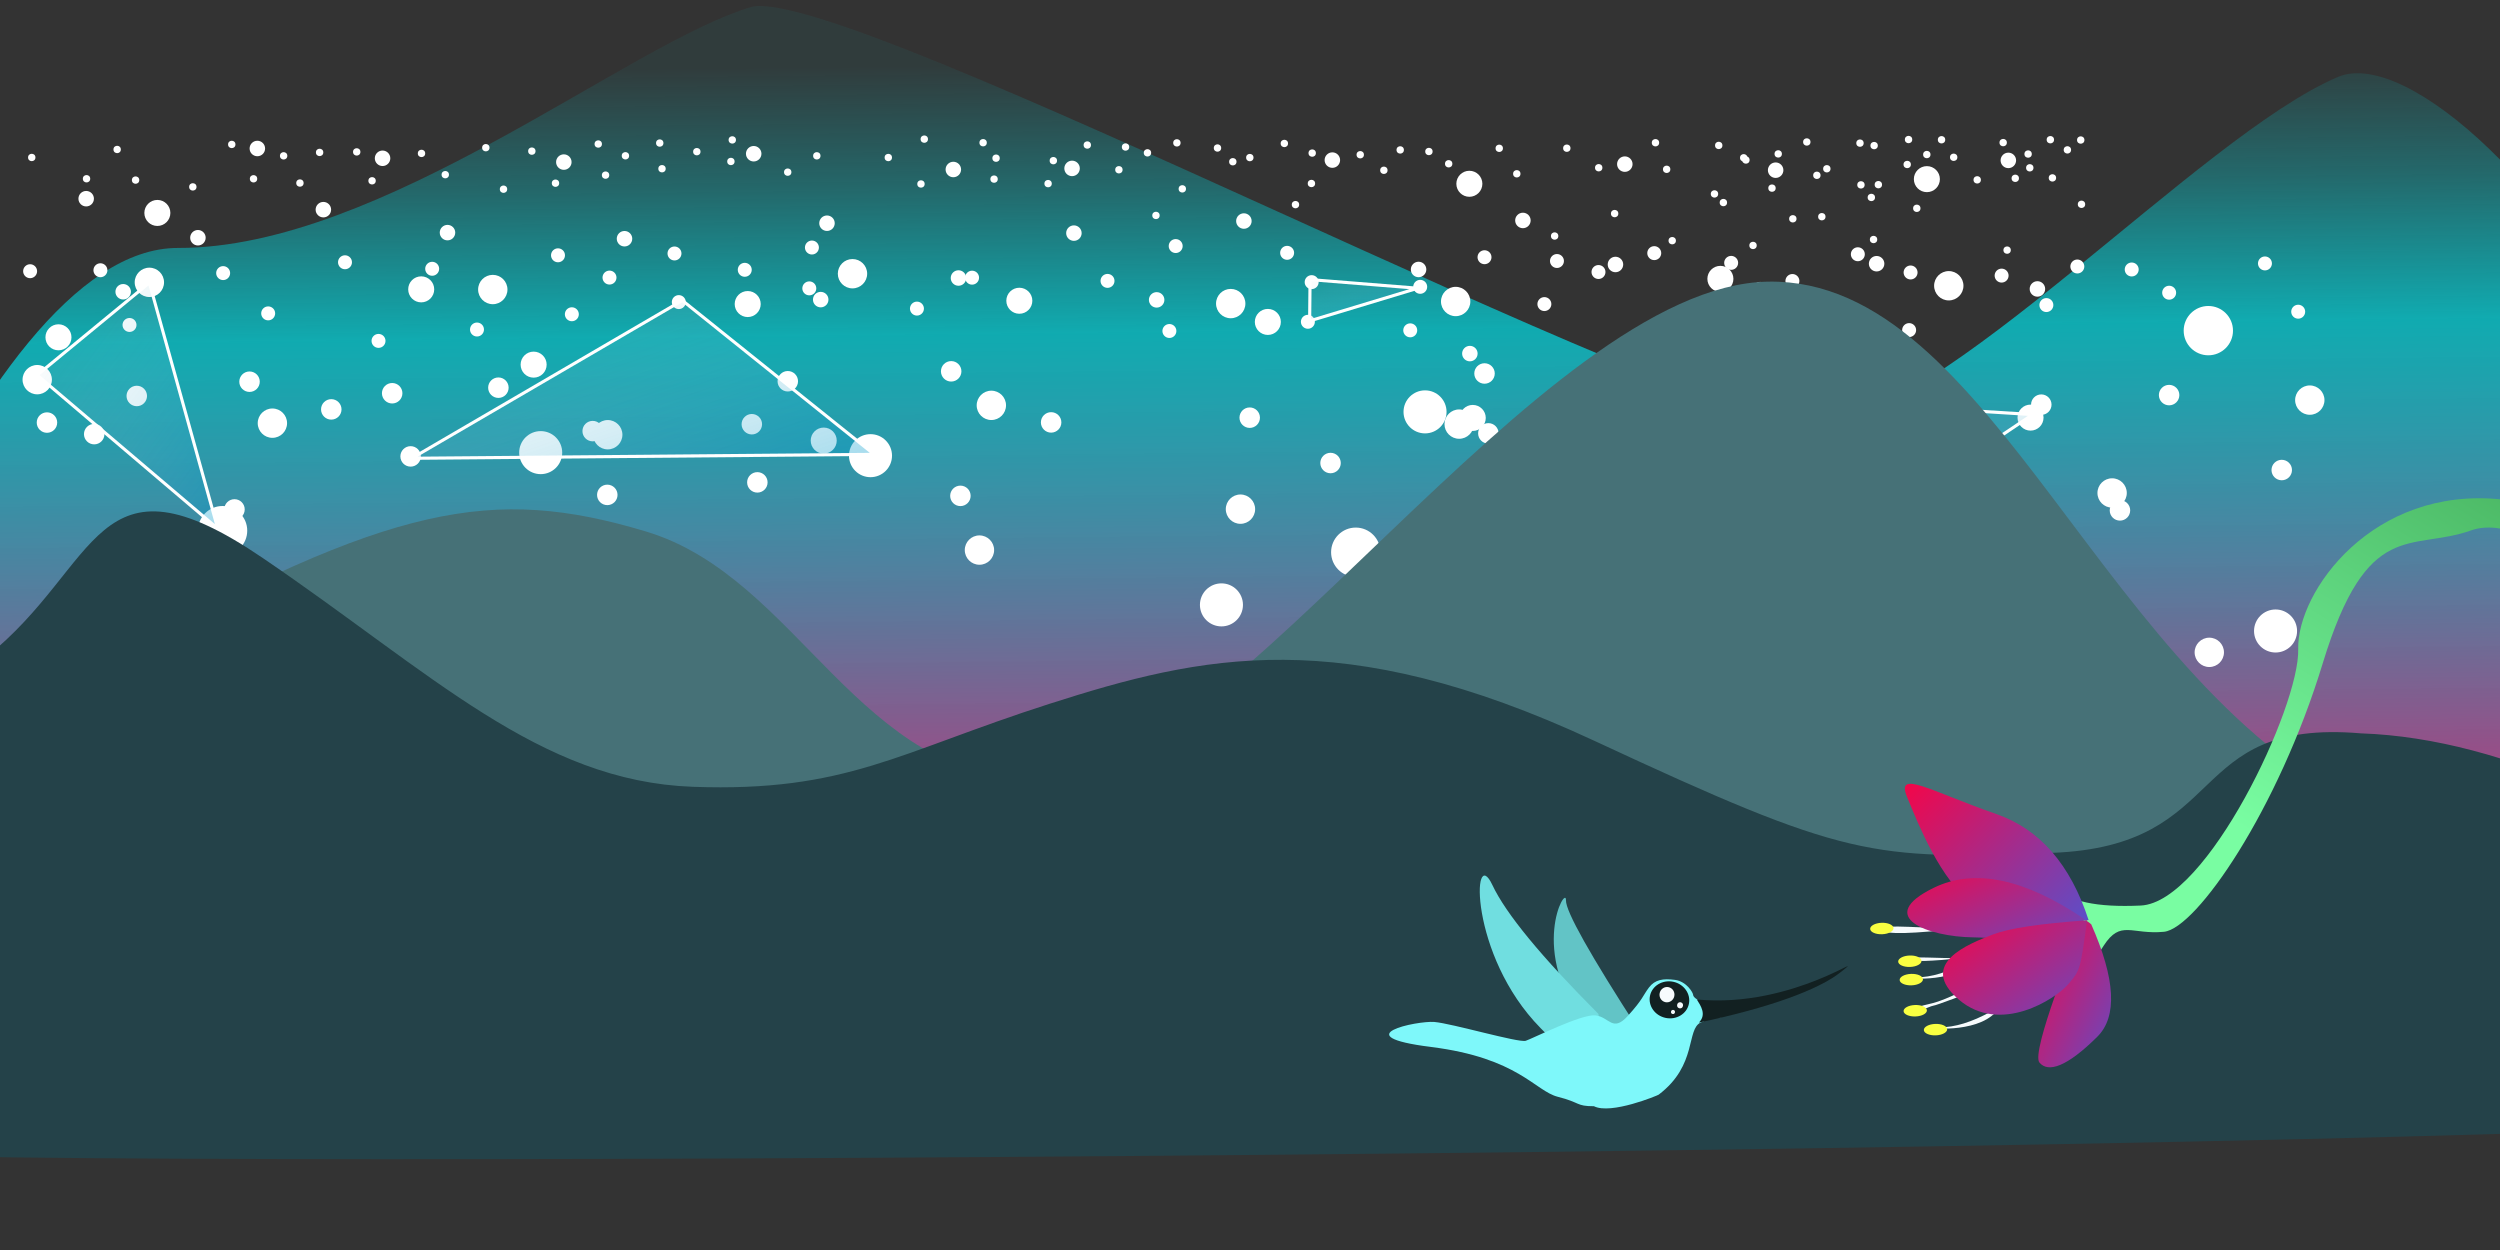 <?xml version="1.0" standalone="no"?>
<!DOCTYPE svg PUBLIC "-//W3C//DTD SVG 20010904//EN" "http://www.w3.org/TR/2001/REC-SVG-20010904/DTD/svg10.dtd">
<!-- Created using Krita: https://krita.org -->
<svg xmlns="http://www.w3.org/2000/svg" 
    xmlns:xlink="http://www.w3.org/1999/xlink"
    xmlns:krita="http://krita.org/namespaces/svg/krita"
    xmlns:sodipodi="http://sodipodi.sourceforge.net/DTD/sodipodi-0.dtd"
    width="2000pt"
    height="1000pt"
    viewBox="0 0 2000 1000">
<rect x="0" y="0" width="2000" height="1000" fill="#333333" stroke="none"/>
<defs>
  <linearGradient id="gradient0" gradientUnits="objectBoundingBox" x1="0.481" y1="0.959" x2="0.454" y2="0.061" spreadMethod="pad">
   <stop stop-color="#ff0060" offset="0.062" stop-opacity="1"/>
   <stop stop-color="#00e4ec" offset="0.731" stop-opacity="0.678"/>
   <stop stop-color="#00e4ec" offset="0.876" stop-opacity="0.298"/>
   <stop stop-color="#00e4ec" offset="0.996" stop-opacity="0.051"/>
  </linearGradient>
  <linearGradient id="gradient1" gradientUnits="objectBoundingBox" x1="0" y1="0" x2="1" y2="1" spreadMethod="pad">
   <stop stop-color="#bfd9df" offset="0.087" stop-opacity="0.051"/>
   <stop stop-color="#009acc" offset="0.975" stop-opacity="0.341"/>
  </linearGradient>
  <linearGradient id="gradient2" gradientUnits="objectBoundingBox" x1="0" y1="0" x2="1" y2="1" spreadMethod="pad">
   <stop stop-color="#bfd9df" offset="0.087" stop-opacity="0.051"/>
   <stop stop-color="#009acc" offset="0.975" stop-opacity="0.341"/>
  </linearGradient>
  <linearGradient id="gradient3" gradientUnits="objectBoundingBox" x1="0" y1="0" x2="1" y2="1" spreadMethod="pad">
   <stop stop-color="#bfd9df" offset="0.087" stop-opacity="0.051"/>
   <stop stop-color="#009acc" offset="0.975" stop-opacity="0.341"/>
  </linearGradient>
  <linearGradient id="gradient4" gradientUnits="objectBoundingBox" x1="0" y1="0" x2="1" y2="1" spreadMethod="pad">
   <stop stop-color="#bfd9df" offset="0.087" stop-opacity="0.051"/>
   <stop stop-color="#009acc" offset="0.975" stop-opacity="0.341"/>
  </linearGradient>
  <linearGradient id="gradient5" gradientUnits="objectBoundingBox" x1="0" y1="0" x2="1" y2="1" spreadMethod="pad">
   <stop stop-color="#bfd9df" offset="0.087" stop-opacity="0.051"/>
   <stop stop-color="#009acc" offset="0.975" stop-opacity="0.341"/>
  </linearGradient>
  <linearGradient id="gradient6" gradientUnits="objectBoundingBox" x1="0.951" y1="0.083" x2="0.099" y2="0.931" spreadMethod="pad">
   <stop stop-color="#21782c" offset="0.008" stop-opacity="1"/>
   <stop stop-color="#79fda2" offset="0.872" stop-opacity="1"/>
  </linearGradient>
  <linearGradient id="gradient7" gradientUnits="objectBoundingBox" x1="0" y1="0" x2="1" y2="1" spreadMethod="pad">
   <stop stop-color="#ff003f" offset="0" stop-opacity="1"/>
   <stop stop-color="#5a4fca" offset="1" stop-opacity="1"/>
  </linearGradient>
  <linearGradient id="gradient8" gradientUnits="objectBoundingBox" x1="0" y1="0" x2="1" y2="1" spreadMethod="pad">
   <stop stop-color="#ff003f" offset="0" stop-opacity="1"/>
   <stop stop-color="#5a4fca" offset="1" stop-opacity="1"/>
  </linearGradient>
  <linearGradient id="gradient9" gradientUnits="objectBoundingBox" x1="0" y1="0" x2="1" y2="1" spreadMethod="pad">
   <stop stop-color="#ff003f" offset="0" stop-opacity="1"/>
   <stop stop-color="#5a4fca" offset="1" stop-opacity="1"/>
  </linearGradient>
  <linearGradient id="gradient10" gradientUnits="objectBoundingBox" x1="0" y1="0" x2="1" y2="1" spreadMethod="pad">
   <stop stop-color="#ff003f" offset="0" stop-opacity="1"/>
   <stop stop-color="#5a4fca" offset="1" stop-opacity="1"/>
  </linearGradient>
 </defs>
<path id="shape0" transform="matrix(1.006 0 0 1.006 -208.586 4.838)" fill="url(#gradient0)" fill-rule="evenodd" stroke="#000000" stroke-opacity="0" stroke-width="0" stroke-linecap="square" stroke-linejoin="bevel" d="M348.946 192.365C511.056 192.715 708.574 28.451 805.764 0.445C887.625 -14.149 1548.18 335.057 1649.28 333.234C1750.38 331.41 1956.83 102.829 2066.61 56.343C2176.4 9.857 2585.62 530.477 2176.86 759.559C1972.48 874.101 1451.83 716.969 955.536 720.212C120.199 650.496 -12.682 887.075 0.895 811.123C28.049 659.217 186.836 192.015 348.946 192.365Z"/><circle id="shape05" transform="matrix(-2.314 0 0 2.314 1837.659 487.582)" r="7.439" cx="7.439" cy="7.439" fill="#ffffff" fill-rule="evenodd" stroke="#000000" stroke-opacity="0" stroke-width="0" stroke-linecap="square" stroke-linejoin="bevel"/><circle id="shape06" transform="matrix(-2.314 0 0 2.314 1579.153 330.844)" r="7.439" cx="7.439" cy="7.439" fill="#ffffff" fill-rule="evenodd" stroke="#000000" stroke-opacity="0" stroke-width="0" stroke-linecap="square" stroke-linejoin="bevel"/><circle id="shape08" transform="matrix(-2.314 0 0 2.314 1157.244 312.289)" r="7.439" cx="7.439" cy="7.439" fill="#ffffff" fill-rule="evenodd" stroke="#000000" stroke-opacity="0" stroke-width="0" stroke-linecap="square" stroke-linejoin="bevel"/><circle id="shape010" transform="matrix(-2.314 0 0 2.314 994.373 466.69)" r="7.439" cx="7.439" cy="7.439" fill="#ffffff" fill-rule="evenodd" stroke="#000000" stroke-opacity="0" stroke-width="0" stroke-linecap="square" stroke-linejoin="bevel"/><circle id="shape012" transform="matrix(-2.314 0 0 2.314 713.616 347.321)" r="7.439" cx="7.439" cy="7.439" fill="#ffffff" fill-rule="evenodd" stroke="#000000" stroke-opacity="0" stroke-width="0" stroke-linecap="square" stroke-linejoin="bevel"/><circle id="shape014" transform="matrix(-2.314 0 0 2.314 449.768 344.887)" r="7.439" cx="7.439" cy="7.439" fill="#ffffff" fill-rule="evenodd" stroke="#000000" stroke-opacity="0" stroke-width="0" stroke-linecap="square" stroke-linejoin="bevel"/><circle id="shape017" transform="matrix(-2.314 0 0 2.314 1833.584 367.837)" r="3.54" cx="3.54" cy="3.54" fill="#ffffff" fill-rule="evenodd" stroke="#000000" stroke-opacity="0" stroke-width="0" stroke-linecap="square" stroke-linejoin="bevel"/><circle id="shape018" transform="matrix(-2.314 0 0 2.314 1704.157 400.113)" r="3.54" cx="3.54" cy="3.54" fill="#ffffff" fill-rule="evenodd" stroke="#000000" stroke-opacity="0" stroke-width="0" stroke-linecap="square" stroke-linejoin="bevel"/><circle id="shape019" transform="matrix(-2.314 0 0 2.314 1743.481 307.881)" r="3.54" cx="3.54" cy="3.54" fill="#ffffff" fill-rule="evenodd" stroke="#000000" stroke-opacity="0" stroke-width="0" stroke-linecap="square" stroke-linejoin="bevel"/><circle id="shape020" transform="matrix(-2.314 0 0 2.314 1641.224 315.529)" r="3.54" cx="3.54" cy="3.54" fill="#ffffff" fill-rule="evenodd" stroke="#000000" stroke-opacity="0" stroke-width="0" stroke-linecap="square" stroke-linejoin="bevel"/><circle id="shape021" transform="matrix(-2.314 0 0 2.314 1588.661 386.771)" r="3.54" cx="3.54" cy="3.54" fill="#ffffff" fill-rule="evenodd" stroke="#000000" stroke-opacity="0" stroke-width="0" stroke-linecap="square" stroke-linejoin="bevel"/><circle id="shape022" transform="matrix(-2.314 0 0 2.314 1493.641 299.716)" r="3.54" cx="3.54" cy="3.54" fill="#ffffff" fill-rule="evenodd" stroke="#000000" stroke-opacity="0" stroke-width="0" stroke-linecap="square" stroke-linejoin="bevel"/><circle id="shape023" transform="matrix(-2.314 0 0 2.314 1477.398 368.864)" r="3.54" cx="3.54" cy="3.54" fill="#ffffff" fill-rule="evenodd" stroke="#000000" stroke-opacity="0" stroke-width="0" stroke-linecap="square" stroke-linejoin="bevel"/><circle id="shape024" transform="matrix(-2.314 0 0 2.314 1433.239 325.848)" r="3.54" cx="3.54" cy="3.54" fill="#ffffff" fill-rule="evenodd" stroke="#000000" stroke-opacity="0" stroke-width="0" stroke-linecap="square" stroke-linejoin="bevel"/><circle id="shape025" transform="matrix(-2.314 0 0 2.314 1357.006 297.567)" r="3.54" cx="3.54" cy="3.54" fill="#ffffff" fill-rule="evenodd" stroke="#000000" stroke-opacity="0" stroke-width="0" stroke-linecap="square" stroke-linejoin="bevel"/><circle id="shape026" transform="matrix(-2.314 0 0 2.314 1351.95 354.598)" r="3.54" cx="3.54" cy="3.54" fill="#ffffff" fill-rule="evenodd" stroke="#000000" stroke-opacity="0" stroke-width="0" stroke-linecap="square" stroke-linejoin="bevel"/><circle id="shape027" transform="matrix(-2.314 0 0 2.314 1274.588 316.729)" r="3.54" cx="3.54" cy="3.54" fill="#ffffff" fill-rule="evenodd" stroke="#000000" stroke-opacity="0" stroke-width="0" stroke-linecap="square" stroke-linejoin="bevel"/><circle id="shape028" transform="matrix(-2.314 0 0 2.314 1198.879 338.499)" r="3.54" cx="3.54" cy="3.54" fill="#ffffff" fill-rule="evenodd" stroke="#000000" stroke-opacity="0" stroke-width="0" stroke-linecap="square" stroke-linejoin="bevel"/><circle id="shape029" transform="matrix(-2.314 0 0 2.314 1195.811 290.596)" r="3.54" cx="3.54" cy="3.54" fill="#ffffff" fill-rule="evenodd" stroke="#000000" stroke-opacity="0" stroke-width="0" stroke-linecap="square" stroke-linejoin="bevel"/><circle id="shape030" transform="matrix(-2.314 0 0 2.314 1072.624 362.234)" r="3.54" cx="3.54" cy="3.54" fill="#ffffff" fill-rule="evenodd" stroke="#000000" stroke-opacity="0" stroke-width="0" stroke-linecap="square" stroke-linejoin="bevel"/><circle id="shape031" transform="matrix(-2.314 0 0 2.314 1007.964 325.947)" r="3.54" cx="3.54" cy="3.54" fill="#ffffff" fill-rule="evenodd" stroke="#000000" stroke-opacity="0" stroke-width="0" stroke-linecap="square" stroke-linejoin="bevel"/><circle id="shape032" transform="matrix(-2.314 0 0 2.314 849.096 329.731)" r="3.54" cx="3.54" cy="3.54" fill="#ffffff" fill-rule="evenodd" stroke="#000000" stroke-opacity="0" stroke-width="0" stroke-linecap="square" stroke-linejoin="bevel"/><circle id="shape033" transform="matrix(-2.314 0 0 2.314 776.517 388.497)" r="3.54" cx="3.54" cy="3.54" fill="#ffffff" fill-rule="evenodd" stroke="#000000" stroke-opacity="0" stroke-width="0" stroke-linecap="square" stroke-linejoin="bevel"/><circle id="shape034" transform="matrix(-2.314 0 0 2.314 769.136 288.868)" r="3.54" cx="3.54" cy="3.54" fill="#ffffff" fill-rule="evenodd" stroke="#000000" stroke-opacity="0" stroke-width="0" stroke-linecap="square" stroke-linejoin="bevel"/><circle id="shape035" transform="matrix(-2.314 0 0 2.314 638.425 296.814)" r="3.54" cx="3.54" cy="3.54" fill="#ffffff" fill-rule="evenodd" stroke="#000000" stroke-opacity="0" stroke-width="0" stroke-linecap="square" stroke-linejoin="bevel"/><circle id="shape036" transform="matrix(-2.314 0 0 2.314 614.077 377.703)" r="3.54" cx="3.54" cy="3.54" fill="#ffffff" fill-rule="evenodd" stroke="#000000" stroke-opacity="0" stroke-width="0" stroke-linecap="square" stroke-linejoin="bevel"/><circle id="shape037" transform="matrix(-2.314 0 0 2.314 609.652 331.186)" r="3.54" cx="3.54" cy="3.54" fill="#ffffff" fill-rule="evenodd" stroke="#000000" stroke-opacity="0" stroke-width="0" stroke-linecap="square" stroke-linejoin="bevel"/><circle id="shape038" transform="matrix(-2.314 0 0 2.314 482.344 336.696)" r="3.54" cx="3.54" cy="3.54" fill="#ffffff" fill-rule="evenodd" stroke="#000000" stroke-opacity="0" stroke-width="0" stroke-linecap="square" stroke-linejoin="bevel"/><circle id="shape039" transform="matrix(-2.314 0 0 2.314 494.026 387.723)" r="3.54" cx="3.54" cy="3.54" fill="#ffffff" fill-rule="evenodd" stroke="#000000" stroke-opacity="0" stroke-width="0" stroke-linecap="square" stroke-linejoin="bevel"/><circle id="shape040" transform="matrix(-2.314 0 0 2.314 406.905 301.957)" r="3.54" cx="3.54" cy="3.54" fill="#ffffff" fill-rule="evenodd" stroke="#000000" stroke-opacity="0" stroke-width="0" stroke-linecap="square" stroke-linejoin="bevel"/><circle id="shape041" transform="matrix(-2.314 0 0 2.314 336.686 356.927)" r="3.54" cx="3.54" cy="3.54" fill="#ffffff" fill-rule="evenodd" stroke="#000000" stroke-opacity="0" stroke-width="0" stroke-linecap="square" stroke-linejoin="bevel"/><circle id="shape042" transform="matrix(-2.314 0 0 2.314 321.934 306.403)" r="3.54" cx="3.54" cy="3.54" fill="#ffffff" fill-rule="evenodd" stroke="#000000" stroke-opacity="0" stroke-width="0" stroke-linecap="square" stroke-linejoin="bevel"/><circle id="shape043" transform="matrix(-2.314 0 0 2.314 273.217 319.32)" r="3.54" cx="3.54" cy="3.54" fill="#ffffff" fill-rule="evenodd" stroke="#000000" stroke-opacity="0" stroke-width="0" stroke-linecap="square" stroke-linejoin="bevel"/><circle id="shape044" transform="matrix(-2.314 0 0 2.314 207.814 297.171)" r="3.54" cx="3.54" cy="3.54" fill="#ffffff" fill-rule="evenodd" stroke="#000000" stroke-opacity="0" stroke-width="0" stroke-linecap="square" stroke-linejoin="bevel"/><circle id="shape045" transform="matrix(-2.314 0 0 2.314 83.555 339.11)" r="3.54" cx="3.54" cy="3.54" fill="#ffffff" fill-rule="evenodd" stroke="#000000" stroke-opacity="0" stroke-width="0" stroke-linecap="square" stroke-linejoin="bevel"/><circle id="shape046" transform="matrix(-2.314 0 0 2.314 195.776 399.347)" r="3.54" cx="3.54" cy="3.54" fill="#ffffff" fill-rule="evenodd" stroke="#000000" stroke-opacity="0" stroke-width="0" stroke-linecap="square" stroke-linejoin="bevel"/><circle id="shape047" transform="matrix(-2.314 0 0 2.314 254.323 458.415)" r="3.54" cx="3.54" cy="3.54" fill="#ffffff" fill-rule="evenodd" stroke="#000000" stroke-opacity="0" stroke-width="0" stroke-linecap="square" stroke-linejoin="bevel"/><circle id="shape048" transform="matrix(-2.314 0 0 2.314 45.766 329.863)" r="3.54" cx="3.54" cy="3.54" fill="#ffffff" fill-rule="evenodd" stroke="#000000" stroke-opacity="0" stroke-width="0" stroke-linecap="square" stroke-linejoin="bevel"/><circle id="shape049" transform="matrix(-2.314 0 0 2.314 117.608 308.586)" r="3.54" cx="3.54" cy="3.54" fill="#ffffff" fill-rule="evenodd" stroke="#000000" stroke-opacity="0" stroke-width="0" stroke-linecap="square" stroke-linejoin="bevel"/><circle id="shape050" transform="matrix(-2.314 0 0 2.314 -55.685 434.418)" r="3.54" cx="3.54" cy="3.54" fill="#ffffff" fill-rule="evenodd" stroke="#000000" stroke-opacity="0" stroke-width="0" stroke-linecap="square" stroke-linejoin="bevel"/><circle id="shape051" transform="matrix(-2.314 0 0 2.314 -91.148 387.433)" r="3.54" cx="3.54" cy="3.54" fill="#ffffff" fill-rule="evenodd" stroke="#000000" stroke-opacity="0" stroke-width="0" stroke-linecap="square" stroke-linejoin="bevel"/><circle id="shape052" transform="matrix(-2.314 0 0 2.314 -30.977 298.478)" r="3.54" cx="3.54" cy="3.54" fill="#ffffff" fill-rule="evenodd" stroke="#000000" stroke-opacity="0" stroke-width="0" stroke-linecap="square" stroke-linejoin="bevel"/><circle id="shape053" transform="matrix(-2.314 0 0 2.314 -92.845 319.858)" r="3.54" cx="3.54" cy="3.54" fill="#ffffff" fill-rule="evenodd" stroke="#000000" stroke-opacity="0" stroke-width="0" stroke-linecap="square" stroke-linejoin="bevel"/><circle id="shape1" transform="matrix(1.578 0 0 1.578 158.342 404.799)" r="12.5" cx="12.5" cy="12.5" fill="#ffffff" fill-rule="evenodd" stroke="#000000" stroke-opacity="0" stroke-width="0" stroke-linecap="square" stroke-linejoin="bevel"/><circle id="shape054" transform="matrix(1.578 0 0 1.578 328.733 518.891)" r="12.5" cx="12.5" cy="12.5" fill="#ffffff" fill-rule="evenodd" stroke="#000000" stroke-opacity="0" stroke-width="0" stroke-linecap="square" stroke-linejoin="bevel"/><circle id="shape057" transform="matrix(1.578 0 0 1.578 1064.875 422.06)" r="12.5" cx="12.5" cy="12.5" fill="#ffffff" fill-rule="evenodd" stroke="#000000" stroke-opacity="0" stroke-width="0" stroke-linecap="square" stroke-linejoin="bevel"/><circle id="shape058" transform="matrix(1.578 0 0 1.578 1444.78 437.493)" r="12.5" cx="12.5" cy="12.5" fill="#ffffff" fill-rule="evenodd" stroke="#000000" stroke-opacity="0" stroke-width="0" stroke-linecap="square" stroke-linejoin="bevel"/><circle id="shape060" transform="matrix(1.578 0 0 1.578 1746.943 244.787)" r="12.5" cx="12.5" cy="12.5" fill="#ffffff" fill-rule="evenodd" stroke="#000000" stroke-opacity="0" stroke-width="0" stroke-linecap="square" stroke-linejoin="bevel"/><circle id="shape061" transform="matrix(1.578 0 0 1.578 -82.014 199.289)" r="7.439" cx="7.439" cy="7.439" fill="#ffffff" fill-rule="evenodd" stroke="#000000" stroke-opacity="0" stroke-width="0" stroke-linecap="square" stroke-linejoin="bevel"/><circle id="shape062" transform="matrix(1.578 0 0 1.578 18.041 291.992)" r="7.439" cx="7.439" cy="7.439" fill="#ffffff" fill-rule="evenodd" stroke="#000000" stroke-opacity="0" stroke-width="0" stroke-linecap="square" stroke-linejoin="bevel"/><circle id="shape063" transform="matrix(1.578 0 0 1.578 107.757 214.135)" r="7.439" cx="7.439" cy="7.439" fill="#ffffff" fill-rule="evenodd" stroke="#000000" stroke-opacity="0" stroke-width="0" stroke-linecap="square" stroke-linejoin="bevel"/><circle id="shape064" transform="matrix(1.578 0 0 1.578 206.176 326.79)" r="7.439" cx="7.439" cy="7.439" fill="#ffffff" fill-rule="evenodd" stroke="#000000" stroke-opacity="0" stroke-width="0" stroke-linecap="square" stroke-linejoin="bevel"/><circle id="shape065" transform="matrix(1.578 0 0 1.578 382.491 219.886)" r="7.439" cx="7.439" cy="7.439" fill="#ffffff" fill-rule="evenodd" stroke="#000000" stroke-opacity="0" stroke-width="0" stroke-linecap="square" stroke-linejoin="bevel"/><circle id="shape066" transform="matrix(1.578 0 0 1.578 474.455 336.039)" r="7.439" cx="7.439" cy="7.439" fill="#ffffff" fill-rule="evenodd" stroke="#000000" stroke-opacity="0" stroke-width="0" stroke-linecap="square" stroke-linejoin="bevel"/><circle id="shape067" transform="matrix(1.578 0 0 1.578 670.255 207.23)" r="7.439" cx="7.439" cy="7.439" fill="#ffffff" fill-rule="evenodd" stroke="#000000" stroke-opacity="0" stroke-width="0" stroke-linecap="square" stroke-linejoin="bevel"/><circle id="shape068" transform="matrix(1.578 0 0 1.578 771.818 428.322)" r="7.439" cx="7.439" cy="7.439" fill="#ffffff" fill-rule="evenodd" stroke="#000000" stroke-opacity="0" stroke-width="0" stroke-linecap="square" stroke-linejoin="bevel"/><circle id="shape069" transform="matrix(1.578 0 0 1.578 781.341 312.54)" r="7.439" cx="7.439" cy="7.439" fill="#ffffff" fill-rule="evenodd" stroke="#000000" stroke-opacity="0" stroke-width="0" stroke-linecap="square" stroke-linejoin="bevel"/><circle id="shape070" transform="matrix(1.578 0 0 1.578 980.629 395.584)" r="7.439" cx="7.439" cy="7.439" fill="#ffffff" fill-rule="evenodd" stroke="#000000" stroke-opacity="0" stroke-width="0" stroke-linecap="square" stroke-linejoin="bevel"/><circle id="shape071" transform="matrix(1.578 0 0 1.578 972.832 231.124)" r="7.439" cx="7.439" cy="7.439" fill="#ffffff" fill-rule="evenodd" stroke="#000000" stroke-opacity="0" stroke-width="0" stroke-linecap="square" stroke-linejoin="bevel"/><circle id="shape072" transform="matrix(1.578 0 0 1.578 1155.577 327.545)" r="7.439" cx="7.439" cy="7.439" fill="#ffffff" fill-rule="evenodd" stroke="#000000" stroke-opacity="0" stroke-width="0" stroke-linecap="square" stroke-linejoin="bevel"/><circle id="shape073" transform="matrix(1.578 0 0 1.578 1152.79 229.464)" r="7.439" cx="7.439" cy="7.439" fill="#ffffff" fill-rule="evenodd" stroke="#000000" stroke-opacity="0" stroke-width="0" stroke-linecap="square" stroke-linejoin="bevel"/><circle id="shape074" transform="matrix(1.578 0 0 1.578 1280.97 428.726)" r="7.439" cx="7.439" cy="7.439" fill="#ffffff" fill-rule="evenodd" stroke="#000000" stroke-opacity="0" stroke-width="0" stroke-linecap="square" stroke-linejoin="bevel"/><circle id="shape075" transform="matrix(1.578 0 0 1.578 1413.199 309.236)" r="7.439" cx="7.439" cy="7.439" fill="#ffffff" fill-rule="evenodd" stroke="#000000" stroke-opacity="0" stroke-width="0" stroke-linecap="square" stroke-linejoin="bevel"/><circle id="shape076" transform="matrix(1.578 0 0 1.578 1547.284 216.867)" r="7.439" cx="7.439" cy="7.439" fill="#ffffff" fill-rule="evenodd" stroke="#000000" stroke-opacity="0" stroke-width="0" stroke-linecap="square" stroke-linejoin="bevel"/><circle id="shape077" transform="matrix(1.578 0 0 1.578 1677.954 382.635)" r="7.439" cx="7.439" cy="7.439" fill="#ffffff" fill-rule="evenodd" stroke="#000000" stroke-opacity="0" stroke-width="0" stroke-linecap="square" stroke-linejoin="bevel"/><circle id="shape078" transform="matrix(1.578 0 0 1.578 1836.098 308.348)" r="7.439" cx="7.439" cy="7.439" fill="#ffffff" fill-rule="evenodd" stroke="#000000" stroke-opacity="0" stroke-width="0" stroke-linecap="square" stroke-linejoin="bevel"/><circle id="shape079" transform="matrix(1.578 0 0 1.578 1755.697 510.139)" r="7.439" cx="7.439" cy="7.439" fill="#ffffff" fill-rule="evenodd" stroke="#000000" stroke-opacity="0" stroke-width="0" stroke-linecap="square" stroke-linejoin="bevel"/><circle id="shape080" transform="matrix(1.578 0 0 1.578 -114.647 199.29)" r="3.54" cx="3.54" cy="3.54" fill="#ffffff" fill-rule="evenodd" stroke="#000000" stroke-opacity="0" stroke-width="0" stroke-linecap="square" stroke-linejoin="bevel"/><circle id="shape081" transform="matrix(1.578 0 0 1.578 -81.639 251.358)" r="3.54" cx="3.54" cy="3.54" fill="#ffffff" fill-rule="evenodd" stroke="#000000" stroke-opacity="0" stroke-width="0" stroke-linecap="square" stroke-linejoin="bevel"/><circle id="shape082" transform="matrix(1.578 0 0 1.578 -36.029 216.569)" r="3.54" cx="3.54" cy="3.54" fill="#ffffff" fill-rule="evenodd" stroke="#000000" stroke-opacity="0" stroke-width="0" stroke-linecap="square" stroke-linejoin="bevel"/><circle id="shape083" transform="matrix(1.578 0 0 1.578 -11.325 257.794)" r="3.54" cx="3.54" cy="3.54" fill="#ffffff" fill-rule="evenodd" stroke="#000000" stroke-opacity="0" stroke-width="0" stroke-linecap="square" stroke-linejoin="bevel"/><circle id="shape084" transform="matrix(1.578 0 0 1.578 18.505 211.381)" r="3.54" cx="3.54" cy="3.54" fill="#ffffff" fill-rule="evenodd" stroke="#000000" stroke-opacity="0" stroke-width="0" stroke-linecap="square" stroke-linejoin="bevel"/><circle id="shape085" transform="matrix(1.578 0 0 1.578 74.749 210.61)" r="3.54" cx="3.54" cy="3.54" fill="#ffffff" fill-rule="evenodd" stroke="#000000" stroke-opacity="0" stroke-width="0" stroke-linecap="square" stroke-linejoin="bevel"/><circle id="shape086" transform="matrix(1.578 0 0 1.578 98.023 254.392)" r="3.54" cx="3.54" cy="3.54" fill="#ffffff" fill-rule="evenodd" stroke="#000000" stroke-opacity="0" stroke-width="0" stroke-linecap="square" stroke-linejoin="bevel"/><circle id="shape087" transform="matrix(1.578 0 0 1.578 172.933 212.894)" r="3.54" cx="3.54" cy="3.54" fill="#ffffff" fill-rule="evenodd" stroke="#000000" stroke-opacity="0" stroke-width="0" stroke-linecap="square" stroke-linejoin="bevel"/><circle id="shape088" transform="matrix(1.578 0 0 1.578 208.955 245.118)" r="3.54" cx="3.54" cy="3.54" fill="#ffffff" fill-rule="evenodd" stroke="#000000" stroke-opacity="0" stroke-width="0" stroke-linecap="square" stroke-linejoin="bevel"/><circle id="shape089" transform="matrix(1.578 0 0 1.578 297.231 267.131)" r="3.54" cx="3.54" cy="3.54" fill="#ffffff" fill-rule="evenodd" stroke="#000000" stroke-opacity="0" stroke-width="0" stroke-linecap="square" stroke-linejoin="bevel"/><circle id="shape090" transform="matrix(1.578 0 0 1.578 270.41 204.224)" r="3.54" cx="3.54" cy="3.54" fill="#ffffff" fill-rule="evenodd" stroke="#000000" stroke-opacity="0" stroke-width="0" stroke-linecap="square" stroke-linejoin="bevel"/><circle id="shape091" transform="matrix(1.578 0 0 1.578 340.155 209.441)" r="3.54" cx="3.54" cy="3.54" fill="#ffffff" fill-rule="evenodd" stroke="#000000" stroke-opacity="0" stroke-width="0" stroke-linecap="square" stroke-linejoin="bevel"/><circle id="shape092" transform="matrix(1.578 0 0 1.578 376.006 258.031)" r="3.54" cx="3.54" cy="3.54" fill="#ffffff" fill-rule="evenodd" stroke="#000000" stroke-opacity="0" stroke-width="0" stroke-linecap="square" stroke-linejoin="bevel"/><circle id="shape093" transform="matrix(1.578 0 0 1.578 440.814 198.656)" r="3.54" cx="3.54" cy="3.54" fill="#ffffff" fill-rule="evenodd" stroke="#000000" stroke-opacity="0" stroke-width="0" stroke-linecap="square" stroke-linejoin="bevel"/><circle id="shape094" transform="matrix(1.578 0 0 1.578 451.892 245.818)" r="3.54" cx="3.54" cy="3.54" fill="#ffffff" fill-rule="evenodd" stroke="#000000" stroke-opacity="0" stroke-width="0" stroke-linecap="square" stroke-linejoin="bevel"/><circle id="shape095" transform="matrix(1.578 0 0 1.578 482.011 216.478)" r="3.54" cx="3.54" cy="3.54" fill="#ffffff" fill-rule="evenodd" stroke="#000000" stroke-opacity="0" stroke-width="0" stroke-linecap="square" stroke-linejoin="bevel"/><circle id="shape096" transform="matrix(1.578 0 0 1.578 534.007 197.19)" r="3.54" cx="3.54" cy="3.54" fill="#ffffff" fill-rule="evenodd" stroke="#000000" stroke-opacity="0" stroke-width="0" stroke-linecap="square" stroke-linejoin="bevel"/><circle id="shape097" transform="matrix(1.578 0 0 1.578 537.455 236.087)" r="3.54" cx="3.54" cy="3.54" fill="#ffffff" fill-rule="evenodd" stroke="#000000" stroke-opacity="0" stroke-width="0" stroke-linecap="square" stroke-linejoin="bevel"/><circle id="shape098" transform="matrix(1.578 0 0 1.578 590.22 210.259)" r="3.54" cx="3.54" cy="3.54" fill="#ffffff" fill-rule="evenodd" stroke="#000000" stroke-opacity="0" stroke-width="0" stroke-linecap="square" stroke-linejoin="bevel"/><circle id="shape099" transform="matrix(1.578 0 0 1.578 641.857 225.107)" r="3.54" cx="3.54" cy="3.54" fill="#ffffff" fill-rule="evenodd" stroke="#000000" stroke-opacity="0" stroke-width="0" stroke-linecap="square" stroke-linejoin="bevel"/><circle id="shape0100" transform="matrix(1.578 0 0 1.578 643.95 192.435)" r="3.54" cx="3.54" cy="3.54" fill="#ffffff" fill-rule="evenodd" stroke="#000000" stroke-opacity="0" stroke-width="0" stroke-linecap="square" stroke-linejoin="bevel"/><circle id="shape0101" transform="matrix(1.578 0 0 1.578 727.97 241.296)" r="3.54" cx="3.54" cy="3.54" fill="#ffffff" fill-rule="evenodd" stroke="#000000" stroke-opacity="0" stroke-width="0" stroke-linecap="square" stroke-linejoin="bevel"/><circle id="shape0102" transform="matrix(1.578 0 0 1.578 772.071 216.546)" r="3.54" cx="3.54" cy="3.54" fill="#ffffff" fill-rule="evenodd" stroke="#000000" stroke-opacity="0" stroke-width="0" stroke-linecap="square" stroke-linejoin="bevel"/><circle id="shape0103" transform="matrix(1.578 0 0 1.578 880.428 219.127)" r="3.54" cx="3.54" cy="3.54" fill="#ffffff" fill-rule="evenodd" stroke="#000000" stroke-opacity="0" stroke-width="0" stroke-linecap="square" stroke-linejoin="bevel"/><circle id="shape0104" transform="matrix(1.578 0 0 1.578 929.93 259.208)" r="3.54" cx="3.54" cy="3.54" fill="#ffffff" fill-rule="evenodd" stroke="#000000" stroke-opacity="0" stroke-width="0" stroke-linecap="square" stroke-linejoin="bevel"/><circle id="shape0105" transform="matrix(1.578 0 0 1.578 934.965 191.256)" r="3.54" cx="3.54" cy="3.54" fill="#ffffff" fill-rule="evenodd" stroke="#000000" stroke-opacity="0" stroke-width="0" stroke-linecap="square" stroke-linejoin="bevel"/><circle id="shape0106" transform="matrix(1.578 0 0 1.578 1024.116 196.676)" r="3.54" cx="3.54" cy="3.54" fill="#ffffff" fill-rule="evenodd" stroke="#000000" stroke-opacity="0" stroke-width="0" stroke-linecap="square" stroke-linejoin="bevel"/><circle id="shape0107" transform="matrix(1.578 0 0 1.578 1040.723 251.847)" r="3.54" cx="3.54" cy="3.54" fill="#ffffff" fill-rule="evenodd" stroke="#000000" stroke-opacity="0" stroke-width="0" stroke-linecap="square" stroke-linejoin="bevel"/><circle id="shape0108" transform="matrix(1.578 0 0 1.578 1043.741 220.119)" r="3.54" cx="3.54" cy="3.54" fill="#ffffff" fill-rule="evenodd" stroke="#000000" stroke-opacity="0" stroke-width="0" stroke-linecap="square" stroke-linejoin="bevel"/><circle id="shape0109" transform="matrix(1.578 0 0 1.578 1130.571 223.878)" r="3.54" cx="3.54" cy="3.54" fill="#ffffff" fill-rule="evenodd" stroke="#000000" stroke-opacity="0" stroke-width="0" stroke-linecap="square" stroke-linejoin="bevel"/><circle id="shape0110" transform="matrix(1.578 0 0 1.578 1122.604 258.681)" r="3.54" cx="3.54" cy="3.54" fill="#ffffff" fill-rule="evenodd" stroke="#000000" stroke-opacity="0" stroke-width="0" stroke-linecap="square" stroke-linejoin="bevel"/><circle id="shape0111" transform="matrix(1.578 0 0 1.578 1182.025 200.184)" r="3.54" cx="3.54" cy="3.54" fill="#ffffff" fill-rule="evenodd" stroke="#000000" stroke-opacity="0" stroke-width="0" stroke-linecap="square" stroke-linejoin="bevel"/><circle id="shape0112" transform="matrix(1.578 0 0 1.578 1229.918 237.676)" r="3.54" cx="3.54" cy="3.54" fill="#ffffff" fill-rule="evenodd" stroke="#000000" stroke-opacity="0" stroke-width="0" stroke-linecap="square" stroke-linejoin="bevel"/><circle id="shape0113" transform="matrix(1.578 0 0 1.578 1239.98 203.216)" r="3.54" cx="3.54" cy="3.54" fill="#ffffff" fill-rule="evenodd" stroke="#000000" stroke-opacity="0" stroke-width="0" stroke-linecap="square" stroke-linejoin="bevel"/><circle id="shape0114" transform="matrix(1.578 0 0 1.578 1273.207 212.026)" r="3.54" cx="3.54" cy="3.54" fill="#ffffff" fill-rule="evenodd" stroke="#000000" stroke-opacity="0" stroke-width="0" stroke-linecap="square" stroke-linejoin="bevel"/><circle id="shape0115" transform="matrix(1.578 0 0 1.578 1317.816 196.919)" r="3.54" cx="3.54" cy="3.54" fill="#ffffff" fill-rule="evenodd" stroke="#000000" stroke-opacity="0" stroke-width="0" stroke-linecap="square" stroke-linejoin="bevel"/><circle id="shape0116" transform="matrix(1.578 0 0 1.578 1402.567 225.524)" r="3.54" cx="3.54" cy="3.54" fill="#ffffff" fill-rule="evenodd" stroke="#000000" stroke-opacity="0" stroke-width="0" stroke-linecap="square" stroke-linejoin="bevel"/><circle id="shape0117" transform="matrix(1.578 0 0 1.578 1326.026 266.609)" r="3.54" cx="3.54" cy="3.54" fill="#ffffff" fill-rule="evenodd" stroke="#000000" stroke-opacity="0" stroke-width="0" stroke-linecap="square" stroke-linejoin="bevel"/><circle id="shape0118" transform="matrix(1.578 0 0 1.578 1286.094 306.896)" r="3.54" cx="3.54" cy="3.54" fill="#ffffff" fill-rule="evenodd" stroke="#000000" stroke-opacity="0" stroke-width="0" stroke-linecap="square" stroke-linejoin="bevel"/><circle id="shape0119" transform="matrix(1.578 0 0 1.578 1428.341 219.217)" r="3.54" cx="3.54" cy="3.54" fill="#ffffff" fill-rule="evenodd" stroke="#000000" stroke-opacity="0" stroke-width="0" stroke-linecap="square" stroke-linejoin="bevel"/><circle id="shape0120" transform="matrix(1.578 0 0 1.578 1379.341 204.705)" r="3.54" cx="3.54" cy="3.54" fill="#ffffff" fill-rule="evenodd" stroke="#000000" stroke-opacity="0" stroke-width="0" stroke-linecap="square" stroke-linejoin="bevel"/><circle id="shape0121" transform="matrix(1.578 0 0 1.578 1497.535 290.529)" r="3.54" cx="3.54" cy="3.54" fill="#ffffff" fill-rule="evenodd" stroke="#000000" stroke-opacity="0" stroke-width="0" stroke-linecap="square" stroke-linejoin="bevel"/><circle id="shape0122" transform="matrix(1.578 0 0 1.578 1521.723 258.483)" r="3.54" cx="3.54" cy="3.54" fill="#ffffff" fill-rule="evenodd" stroke="#000000" stroke-opacity="0" stroke-width="0" stroke-linecap="square" stroke-linejoin="bevel"/><circle id="shape0123" transform="matrix(1.578 0 0 1.578 1480.684 197.811)" r="3.54" cx="3.54" cy="3.54" fill="#ffffff" fill-rule="evenodd" stroke="#000000" stroke-opacity="0" stroke-width="0" stroke-linecap="square" stroke-linejoin="bevel"/><circle id="shape0124" transform="matrix(1.578 0 0 1.578 1522.881 212.393)" r="3.54" cx="3.54" cy="3.54" fill="#ffffff" fill-rule="evenodd" stroke="#000000" stroke-opacity="0" stroke-width="0" stroke-linecap="square" stroke-linejoin="bevel"/><circle id="shape0125" transform="matrix(1.578 0 0 1.578 1595.705 214.898)" r="3.54" cx="3.54" cy="3.54" fill="#ffffff" fill-rule="evenodd" stroke="#000000" stroke-opacity="0" stroke-width="0" stroke-linecap="square" stroke-linejoin="bevel"/><circle id="shape0126" transform="matrix(1.578 0 0 1.578 1631.511 238.465)" r="3.54" cx="3.54" cy="3.54" fill="#ffffff" fill-rule="evenodd" stroke="#000000" stroke-opacity="0" stroke-width="0" stroke-linecap="square" stroke-linejoin="bevel"/><circle id="shape0127" transform="matrix(1.578 0 0 1.578 1656.277 207.606)" r="3.54" cx="3.54" cy="3.54" fill="#ffffff" fill-rule="evenodd" stroke="#000000" stroke-opacity="0" stroke-width="0" stroke-linecap="square" stroke-linejoin="bevel"/><circle id="shape0128" transform="matrix(1.578 0 0 1.578 1699.782 210.001)" r="3.54" cx="3.54" cy="3.54" fill="#ffffff" fill-rule="evenodd" stroke="#000000" stroke-opacity="0" stroke-width="0" stroke-linecap="square" stroke-linejoin="bevel"/><circle id="shape0129" transform="matrix(1.578 0 0 1.578 1729.737 228.587)" r="3.54" cx="3.54" cy="3.54" fill="#ffffff" fill-rule="evenodd" stroke="#000000" stroke-opacity="0" stroke-width="0" stroke-linecap="square" stroke-linejoin="bevel"/><circle id="shape0130" transform="matrix(1.578 0 0 1.578 1806.374 205.158)" r="3.54" cx="3.54" cy="3.54" fill="#ffffff" fill-rule="evenodd" stroke="#000000" stroke-opacity="0" stroke-width="0" stroke-linecap="square" stroke-linejoin="bevel"/><circle id="shape0131" transform="matrix(1.578 0 0 1.578 1832.971 243.78)" r="3.54" cx="3.54" cy="3.54" fill="#ffffff" fill-rule="evenodd" stroke="#000000" stroke-opacity="0" stroke-width="0" stroke-linecap="square" stroke-linejoin="bevel"/><circle id="shape2" transform="matrix(0.833 0 0 0.833 326.552 221.076)" r="12.5" cx="12.5" cy="12.5" fill="#ffffff" fill-rule="evenodd" stroke="#000000" stroke-opacity="0" stroke-width="0" stroke-linecap="square" stroke-linejoin="bevel"/><circle id="shape0132" transform="matrix(0.833 0 0 0.833 416.491 281.298)" r="12.5" cx="12.5" cy="12.5" fill="#ffffff" fill-rule="evenodd" stroke="#000000" stroke-opacity="0" stroke-width="0" stroke-linecap="square" stroke-linejoin="bevel"/><circle id="shape0133" transform="matrix(0.833 0 0 0.833 587.75 232.825)" r="12.5" cx="12.5" cy="12.5" fill="#ffffff" fill-rule="evenodd" stroke="#000000" stroke-opacity="0" stroke-width="0" stroke-linecap="square" stroke-linejoin="bevel"/><circle id="shape0134" transform="matrix(0.833 0 0 0.833 648.566 342.057)" r="12.5" cx="12.5" cy="12.5" fill="#ffffff" fill-rule="evenodd" stroke="#000000" stroke-opacity="0" stroke-width="0" stroke-linecap="square" stroke-linejoin="bevel"/><circle id="shape0135" transform="matrix(0.833 0 0 0.833 805.054 230.187)" r="12.5" cx="12.5" cy="12.5" fill="#ffffff" fill-rule="evenodd" stroke="#000000" stroke-opacity="0" stroke-width="0" stroke-linecap="square" stroke-linejoin="bevel"/><circle id="shape0136" transform="matrix(0.833 0 0 0.833 1003.862 247.128)" r="12.5" cx="12.5" cy="12.5" fill="#ffffff" fill-rule="evenodd" stroke="#000000" stroke-opacity="0" stroke-width="0" stroke-linecap="square" stroke-linejoin="bevel"/><circle id="shape0137" transform="matrix(0.833 0 0 0.833 1167.787 323.935)" r="12.5" cx="12.5" cy="12.5" fill="#ffffff" fill-rule="evenodd" stroke="#000000" stroke-opacity="0" stroke-width="0" stroke-linecap="square" stroke-linejoin="bevel"/><circle id="shape0138" transform="matrix(0.833 0 0 0.833 1165.076 136.616)" r="12.5" cx="12.5" cy="12.5" fill="#ffffff" fill-rule="evenodd" stroke="#000000" stroke-opacity="0" stroke-width="0" stroke-linecap="square" stroke-linejoin="bevel"/><circle id="shape0139" transform="matrix(0.833 0 0 0.833 1365.9 212.68)" r="12.5" cx="12.5" cy="12.5" fill="#ffffff" fill-rule="evenodd" stroke="#000000" stroke-opacity="0" stroke-width="0" stroke-linecap="square" stroke-linejoin="bevel"/><circle id="shape0140" transform="matrix(0.833 0 0 0.833 1531.088 132.899)" r="12.5" cx="12.5" cy="12.5" fill="#ffffff" fill-rule="evenodd" stroke="#000000" stroke-opacity="0" stroke-width="0" stroke-linecap="square" stroke-linejoin="bevel"/><circle id="shape0141" transform="matrix(0.833 0 0 0.833 1614.013 323.674)" r="12.5" cx="12.5" cy="12.5" fill="#ffffff" fill-rule="evenodd" stroke="#000000" stroke-opacity="0" stroke-width="0" stroke-linecap="square" stroke-linejoin="bevel"/><circle id="shape0142" transform="matrix(0.833 0 0 0.833 115.476 159.943)" r="12.5" cx="12.5" cy="12.5" fill="#ffffff" fill-rule="evenodd" stroke="#000000" stroke-opacity="0" stroke-width="0" stroke-linecap="square" stroke-linejoin="bevel"/><circle id="shape0143" transform="matrix(0.833 0 0 0.833 36.356 259.428)" r="12.5" cx="12.5" cy="12.5" fill="#ffffff" fill-rule="evenodd" stroke="#000000" stroke-opacity="0" stroke-width="0" stroke-linecap="square" stroke-linejoin="bevel"/><circle id="shape0144" transform="matrix(0.833 0 0 0.833 92.341 227.216)" r="7.439" cx="7.439" cy="7.439" fill="#ffffff" fill-rule="evenodd" stroke="#000000" stroke-opacity="0" stroke-width="0" stroke-linecap="square" stroke-linejoin="bevel"/><circle id="shape0145" transform="matrix(0.833 0 0 0.833 152.141 183.992)" r="7.439" cx="7.439" cy="7.439" fill="#ffffff" fill-rule="evenodd" stroke="#000000" stroke-opacity="0" stroke-width="0" stroke-linecap="square" stroke-linejoin="bevel"/><circle id="shape0146" transform="matrix(0.833 0 0 0.833 62.744 152.758)" r="7.439" cx="7.439" cy="7.439" fill="#ffffff" fill-rule="evenodd" stroke="#000000" stroke-opacity="0" stroke-width="0" stroke-linecap="square" stroke-linejoin="bevel"/><circle id="shape0147" transform="matrix(0.833 0 0 0.833 199.683 112.6)" r="7.439" cx="7.439" cy="7.439" fill="#ffffff" fill-rule="evenodd" stroke="#000000" stroke-opacity="0" stroke-width="0" stroke-linecap="square" stroke-linejoin="bevel"/><circle id="shape0148" transform="matrix(0.833 0 0 0.833 252.496 161.532)" r="7.439" cx="7.439" cy="7.439" fill="#ffffff" fill-rule="evenodd" stroke="#000000" stroke-opacity="0" stroke-width="0" stroke-linecap="square" stroke-linejoin="bevel"/><circle id="shape0149" transform="matrix(0.833 0 0 0.833 299.851 120.436)" r="7.439" cx="7.439" cy="7.439" fill="#ffffff" fill-rule="evenodd" stroke="#000000" stroke-opacity="0" stroke-width="0" stroke-linecap="square" stroke-linejoin="bevel"/><circle id="shape0150" transform="matrix(0.833 0 0 0.833 351.8 179.899)" r="7.439" cx="7.439" cy="7.439" fill="#ffffff" fill-rule="evenodd" stroke="#000000" stroke-opacity="0" stroke-width="0" stroke-linecap="square" stroke-linejoin="bevel"/><circle id="shape0151" transform="matrix(0.833 0 0 0.833 444.866 123.472)" r="7.439" cx="7.439" cy="7.439" fill="#ffffff" fill-rule="evenodd" stroke="#000000" stroke-opacity="0" stroke-width="0" stroke-linecap="square" stroke-linejoin="bevel"/><circle id="shape0152" transform="matrix(0.833 0 0 0.833 493.408 184.781)" r="7.439" cx="7.439" cy="7.439" fill="#ffffff" fill-rule="evenodd" stroke="#000000" stroke-opacity="0" stroke-width="0" stroke-linecap="square" stroke-linejoin="bevel"/><circle id="shape0153" transform="matrix(0.833 0 0 0.833 596.759 116.792)" r="7.439" cx="7.439" cy="7.439" fill="#ffffff" fill-rule="evenodd" stroke="#000000" stroke-opacity="0" stroke-width="0" stroke-linecap="square" stroke-linejoin="bevel"/><circle id="shape0154" transform="matrix(0.833 0 0 0.833 650.368 233.492)" r="7.439" cx="7.439" cy="7.439" fill="#ffffff" fill-rule="evenodd" stroke="#000000" stroke-opacity="0" stroke-width="0" stroke-linecap="square" stroke-linejoin="bevel"/><circle id="shape0155" transform="matrix(0.833 0 0 0.833 655.395 172.378)" r="7.439" cx="7.439" cy="7.439" fill="#ffffff" fill-rule="evenodd" stroke="#000000" stroke-opacity="0" stroke-width="0" stroke-linecap="square" stroke-linejoin="bevel"/><circle id="shape0156" transform="matrix(0.833 0 0 0.833 760.586 216.212)" r="7.439" cx="7.439" cy="7.439" fill="#ffffff" fill-rule="evenodd" stroke="#000000" stroke-opacity="0" stroke-width="0" stroke-linecap="square" stroke-linejoin="bevel"/><circle id="shape0157" transform="matrix(0.833 0 0 0.833 756.471 129.404)" r="7.439" cx="7.439" cy="7.439" fill="#ffffff" fill-rule="evenodd" stroke="#000000" stroke-opacity="0" stroke-width="0" stroke-linecap="square" stroke-linejoin="bevel"/><circle id="shape0158" transform="matrix(0.833 0 0 0.833 852.93 180.298)" r="7.439" cx="7.439" cy="7.439" fill="#ffffff" fill-rule="evenodd" stroke="#000000" stroke-opacity="0" stroke-width="0" stroke-linecap="square" stroke-linejoin="bevel"/><circle id="shape0159" transform="matrix(0.833 0 0 0.833 851.46 128.527)" r="7.439" cx="7.439" cy="7.439" fill="#ffffff" fill-rule="evenodd" stroke="#000000" stroke-opacity="0" stroke-width="0" stroke-linecap="square" stroke-linejoin="bevel"/><circle id="shape0160" transform="matrix(0.833 0 0 0.833 919.118 233.705)" r="7.439" cx="7.439" cy="7.439" fill="#ffffff" fill-rule="evenodd" stroke="#000000" stroke-opacity="0" stroke-width="0" stroke-linecap="square" stroke-linejoin="bevel"/><circle id="shape0161" transform="matrix(0.833 0 0 0.833 988.913 170.634)" r="7.439" cx="7.439" cy="7.439" fill="#ffffff" fill-rule="evenodd" stroke="#000000" stroke-opacity="0" stroke-width="0" stroke-linecap="square" stroke-linejoin="bevel"/><circle id="shape0162" transform="matrix(0.833 0 0 0.833 1059.688 121.878)" r="7.439" cx="7.439" cy="7.439" fill="#ffffff" fill-rule="evenodd" stroke="#000000" stroke-opacity="0" stroke-width="0" stroke-linecap="square" stroke-linejoin="bevel"/><circle id="shape0163" transform="matrix(0.833 0 0 0.833 1128.661 209.377)" r="7.439" cx="7.439" cy="7.439" fill="#ffffff" fill-rule="evenodd" stroke="#000000" stroke-opacity="0" stroke-width="0" stroke-linecap="square" stroke-linejoin="bevel"/><circle id="shape0164" transform="matrix(0.833 0 0 0.833 1212.135 170.165)" r="7.439" cx="7.439" cy="7.439" fill="#ffffff" fill-rule="evenodd" stroke="#000000" stroke-opacity="0" stroke-width="0" stroke-linecap="square" stroke-linejoin="bevel"/><circle id="shape0165" transform="matrix(0.833 0 0 0.833 1286.172 205.391)" r="7.439" cx="7.439" cy="7.439" fill="#ffffff" fill-rule="evenodd" stroke="#000000" stroke-opacity="0" stroke-width="0" stroke-linecap="square" stroke-linejoin="bevel"/><circle id="shape0166" transform="matrix(0.833 0 0 0.833 1293.658 125.104)" r="7.439" cx="7.439" cy="7.439" fill="#ffffff" fill-rule="evenodd" stroke="#000000" stroke-opacity="0" stroke-width="0" stroke-linecap="square" stroke-linejoin="bevel"/><circle id="shape0167" transform="matrix(0.833 0 0 0.833 1414.316 129.949)" r="7.439" cx="7.439" cy="7.439" fill="#ffffff" fill-rule="evenodd" stroke="#000000" stroke-opacity="0" stroke-width="0" stroke-linecap="square" stroke-linejoin="bevel"/><circle id="shape0168" transform="matrix(0.833 0 0 0.833 1495.091 204.772)" r="7.439" cx="7.439" cy="7.439" fill="#ffffff" fill-rule="evenodd" stroke="#000000" stroke-opacity="0" stroke-width="0" stroke-linecap="square" stroke-linejoin="bevel"/><circle id="shape0169" transform="matrix(0.833 0 0 0.833 1600.477 122.122)" r="7.439" cx="7.439" cy="7.439" fill="#ffffff" fill-rule="evenodd" stroke="#000000" stroke-opacity="0" stroke-width="0" stroke-linecap="square" stroke-linejoin="bevel"/><circle id="shape0170" transform="matrix(0.833 0 0 0.833 1623.739 224.952)" r="7.439" cx="7.439" cy="7.439" fill="#ffffff" fill-rule="evenodd" stroke="#000000" stroke-opacity="0" stroke-width="0" stroke-linecap="square" stroke-linejoin="bevel"/><circle id="shape0171" transform="matrix(0.833 0 0 0.833 1401.129 296.976)" r="7.439" cx="7.439" cy="7.439" fill="#ffffff" fill-rule="evenodd" stroke="#000000" stroke-opacity="0" stroke-width="0" stroke-linecap="square" stroke-linejoin="bevel"/><circle id="shape0172" transform="matrix(0.833 0 0 0.833 1169.697 276.678)" r="7.439" cx="7.439" cy="7.439" fill="#ffffff" fill-rule="evenodd" stroke="#000000" stroke-opacity="0" stroke-width="0" stroke-linecap="square" stroke-linejoin="bevel"/><circle id="shape0173" transform="matrix(0.833 0 0 0.833 22.452 123.03)" r="3.54" cx="3.54" cy="3.54" fill="#ffffff" fill-rule="evenodd" stroke="#000000" stroke-opacity="0" stroke-width="0" stroke-linecap="square" stroke-linejoin="bevel"/><circle id="shape0174" transform="matrix(0.833 0 0 0.833 66.275 140.051)" r="3.54" cx="3.54" cy="3.54" fill="#ffffff" fill-rule="evenodd" stroke="#000000" stroke-opacity="0" stroke-width="0" stroke-linecap="square" stroke-linejoin="bevel"/><circle id="shape0175" transform="matrix(0.833 0 0 0.833 90.773 116.632)" r="3.54" cx="3.54" cy="3.54" fill="#ffffff" fill-rule="evenodd" stroke="#000000" stroke-opacity="0" stroke-width="0" stroke-linecap="square" stroke-linejoin="bevel"/><circle id="shape0176" transform="matrix(0.833 0 0 0.833 105.512 141.125)" r="3.54" cx="3.54" cy="3.54" fill="#ffffff" fill-rule="evenodd" stroke="#000000" stroke-opacity="0" stroke-width="0" stroke-linecap="square" stroke-linejoin="bevel"/><circle id="shape0177" transform="matrix(0.833 0 0 0.833 151.308 146.565)" r="3.54" cx="3.54" cy="3.54" fill="#ffffff" fill-rule="evenodd" stroke="#000000" stroke-opacity="0" stroke-width="0" stroke-linecap="square" stroke-linejoin="bevel"/><circle id="shape0178" transform="matrix(0.833 0 0 0.833 182.458 112.6)" r="3.54" cx="3.54" cy="3.54" fill="#ffffff" fill-rule="evenodd" stroke="#000000" stroke-opacity="0" stroke-width="0" stroke-linecap="square" stroke-linejoin="bevel"/><circle id="shape0179" transform="matrix(0.833 0 0 0.833 199.881 140.084)" r="3.54" cx="3.54" cy="3.54" fill="#ffffff" fill-rule="evenodd" stroke="#000000" stroke-opacity="0" stroke-width="0" stroke-linecap="square" stroke-linejoin="bevel"/><circle id="shape0180" transform="matrix(0.833 0 0 0.833 223.956 121.721)" r="3.54" cx="3.54" cy="3.54" fill="#ffffff" fill-rule="evenodd" stroke="#000000" stroke-opacity="0" stroke-width="0" stroke-linecap="square" stroke-linejoin="bevel"/><circle id="shape0181" transform="matrix(0.833 0 0 0.833 236.995 143.481)" r="3.54" cx="3.54" cy="3.54" fill="#ffffff" fill-rule="evenodd" stroke="#000000" stroke-opacity="0" stroke-width="0" stroke-linecap="square" stroke-linejoin="bevel"/><circle id="shape0182" transform="matrix(0.833 0 0 0.833 252.741 118.982)" r="3.54" cx="3.54" cy="3.54" fill="#ffffff" fill-rule="evenodd" stroke="#000000" stroke-opacity="0" stroke-width="0" stroke-linecap="square" stroke-linejoin="bevel"/><circle id="shape0183" transform="matrix(0.833 0 0 0.833 282.428 118.575)" r="3.54" cx="3.54" cy="3.54" fill="#ffffff" fill-rule="evenodd" stroke="#000000" stroke-opacity="0" stroke-width="0" stroke-linecap="square" stroke-linejoin="bevel"/><circle id="shape0184" transform="matrix(0.833 0 0 0.833 294.713 141.685)" r="3.54" cx="3.54" cy="3.54" fill="#ffffff" fill-rule="evenodd" stroke="#000000" stroke-opacity="0" stroke-width="0" stroke-linecap="square" stroke-linejoin="bevel"/><circle id="shape0185" transform="matrix(0.833 0 0 0.833 334.254 119.781)" r="3.54" cx="3.54" cy="3.54" fill="#ffffff" fill-rule="evenodd" stroke="#000000" stroke-opacity="0" stroke-width="0" stroke-linecap="square" stroke-linejoin="bevel"/><circle id="shape0186" transform="matrix(0.833 0 0 0.833 353.268 136.79)" r="3.54" cx="3.54" cy="3.54" fill="#ffffff" fill-rule="evenodd" stroke="#000000" stroke-opacity="0" stroke-width="0" stroke-linecap="square" stroke-linejoin="bevel"/><circle id="shape0187" transform="matrix(0.833 0 0 0.833 399.863 148.409)" r="3.54" cx="3.54" cy="3.54" fill="#ffffff" fill-rule="evenodd" stroke="#000000" stroke-opacity="0" stroke-width="0" stroke-linecap="square" stroke-linejoin="bevel"/><circle id="shape0188" transform="matrix(0.833 0 0 0.833 385.706 115.205)" r="3.54" cx="3.54" cy="3.54" fill="#ffffff" fill-rule="evenodd" stroke="#000000" stroke-opacity="0" stroke-width="0" stroke-linecap="square" stroke-linejoin="bevel"/><circle id="shape0189" transform="matrix(0.833 0 0 0.833 422.52 117.958)" r="3.54" cx="3.54" cy="3.54" fill="#ffffff" fill-rule="evenodd" stroke="#000000" stroke-opacity="0" stroke-width="0" stroke-linecap="square" stroke-linejoin="bevel"/><circle id="shape0190" transform="matrix(0.833 0 0 0.833 441.443 143.606)" r="3.54" cx="3.54" cy="3.54" fill="#ffffff" fill-rule="evenodd" stroke="#000000" stroke-opacity="0" stroke-width="0" stroke-linecap="square" stroke-linejoin="bevel"/><circle id="shape0191" transform="matrix(0.833 0 0 0.833 475.651 112.265)" r="3.54" cx="3.54" cy="3.54" fill="#ffffff" fill-rule="evenodd" stroke="#000000" stroke-opacity="0" stroke-width="0" stroke-linecap="square" stroke-linejoin="bevel"/><circle id="shape0192" transform="matrix(0.833 0 0 0.833 481.499 137.159)" r="3.54" cx="3.54" cy="3.54" fill="#ffffff" fill-rule="evenodd" stroke="#000000" stroke-opacity="0" stroke-width="0" stroke-linecap="square" stroke-linejoin="bevel"/><circle id="shape0193" transform="matrix(0.833 0 0 0.833 497.397 121.673)" r="3.54" cx="3.54" cy="3.54" fill="#ffffff" fill-rule="evenodd" stroke="#000000" stroke-opacity="0" stroke-width="0" stroke-linecap="square" stroke-linejoin="bevel"/><circle id="shape0194" transform="matrix(0.833 0 0 0.833 524.842 111.492)" r="3.54" cx="3.54" cy="3.54" fill="#ffffff" fill-rule="evenodd" stroke="#000000" stroke-opacity="0" stroke-width="0" stroke-linecap="square" stroke-linejoin="bevel"/><circle id="shape0195" transform="matrix(0.833 0 0 0.833 526.662 132.023)" r="3.54" cx="3.54" cy="3.54" fill="#ffffff" fill-rule="evenodd" stroke="#000000" stroke-opacity="0" stroke-width="0" stroke-linecap="square" stroke-linejoin="bevel"/><circle id="shape0196" transform="matrix(0.833 0 0 0.833 554.513 118.39)" r="3.54" cx="3.54" cy="3.54" fill="#ffffff" fill-rule="evenodd" stroke="#000000" stroke-opacity="0" stroke-width="0" stroke-linecap="square" stroke-linejoin="bevel"/><circle id="shape0197" transform="matrix(0.833 0 0 0.833 581.77 126.228)" r="3.54" cx="3.54" cy="3.54" fill="#ffffff" fill-rule="evenodd" stroke="#000000" stroke-opacity="0" stroke-width="0" stroke-linecap="square" stroke-linejoin="bevel"/><circle id="shape0198" transform="matrix(0.833 0 0 0.833 582.874 108.982)" r="3.54" cx="3.54" cy="3.54" fill="#ffffff" fill-rule="evenodd" stroke="#000000" stroke-opacity="0" stroke-width="0" stroke-linecap="square" stroke-linejoin="bevel"/><circle id="shape0199" transform="matrix(0.833 0 0 0.833 627.223 134.773)" r="3.54" cx="3.54" cy="3.54" fill="#ffffff" fill-rule="evenodd" stroke="#000000" stroke-opacity="0" stroke-width="0" stroke-linecap="square" stroke-linejoin="bevel"/><circle id="shape0200" transform="matrix(0.833 0 0 0.833 650.502 121.709)" r="3.54" cx="3.54" cy="3.54" fill="#ffffff" fill-rule="evenodd" stroke="#000000" stroke-opacity="0" stroke-width="0" stroke-linecap="square" stroke-linejoin="bevel"/><circle id="shape0201" transform="matrix(0.833 0 0 0.833 707.696 123.071)" r="3.54" cx="3.54" cy="3.54" fill="#ffffff" fill-rule="evenodd" stroke="#000000" stroke-opacity="0" stroke-width="0" stroke-linecap="square" stroke-linejoin="bevel"/><circle id="shape0202" transform="matrix(0.833 0 0 0.833 733.826 144.227)" r="3.54" cx="3.54" cy="3.54" fill="#ffffff" fill-rule="evenodd" stroke="#000000" stroke-opacity="0" stroke-width="0" stroke-linecap="square" stroke-linejoin="bevel"/><circle id="shape0203" transform="matrix(0.833 0 0 0.833 736.483 108.36)" r="3.54" cx="3.54" cy="3.54" fill="#ffffff" fill-rule="evenodd" stroke="#000000" stroke-opacity="0" stroke-width="0" stroke-linecap="square" stroke-linejoin="bevel"/><circle id="shape0204" transform="matrix(0.833 0 0 0.833 783.54 111.221)" r="3.54" cx="3.54" cy="3.54" fill="#ffffff" fill-rule="evenodd" stroke="#000000" stroke-opacity="0" stroke-width="0" stroke-linecap="square" stroke-linejoin="bevel"/><circle id="shape0205" transform="matrix(0.833 0 0 0.833 792.306 140.342)" r="3.54" cx="3.54" cy="3.54" fill="#ffffff" fill-rule="evenodd" stroke="#000000" stroke-opacity="0" stroke-width="0" stroke-linecap="square" stroke-linejoin="bevel"/><circle id="shape0206" transform="matrix(0.833 0 0 0.833 793.899 123.595)" r="3.54" cx="3.54" cy="3.54" fill="#ffffff" fill-rule="evenodd" stroke="#000000" stroke-opacity="0" stroke-width="0" stroke-linecap="square" stroke-linejoin="bevel"/><circle id="shape0207" transform="matrix(0.833 0 0 0.833 839.732 125.579)" r="3.54" cx="3.54" cy="3.54" fill="#ffffff" fill-rule="evenodd" stroke="#000000" stroke-opacity="0" stroke-width="0" stroke-linecap="square" stroke-linejoin="bevel"/><circle id="shape0208" transform="matrix(0.833 0 0 0.833 835.526 143.949)" r="3.54" cx="3.54" cy="3.54" fill="#ffffff" fill-rule="evenodd" stroke="#000000" stroke-opacity="0" stroke-width="0" stroke-linecap="square" stroke-linejoin="bevel"/><circle id="shape0209" transform="matrix(0.833 0 0 0.833 866.891 113.072)" r="3.54" cx="3.54" cy="3.54" fill="#ffffff" fill-rule="evenodd" stroke="#000000" stroke-opacity="0" stroke-width="0" stroke-linecap="square" stroke-linejoin="bevel"/><circle id="shape0210" transform="matrix(0.833 0 0 0.833 892.171 132.862)" r="3.54" cx="3.54" cy="3.54" fill="#ffffff" fill-rule="evenodd" stroke="#000000" stroke-opacity="0" stroke-width="0" stroke-linecap="square" stroke-linejoin="bevel"/><circle id="shape0211" transform="matrix(0.833 0 0 0.833 897.482 114.673)" r="3.54" cx="3.54" cy="3.54" fill="#ffffff" fill-rule="evenodd" stroke="#000000" stroke-opacity="0" stroke-width="0" stroke-linecap="square" stroke-linejoin="bevel"/><circle id="shape0212" transform="matrix(0.833 0 0 0.833 915.02 119.323)" r="3.54" cx="3.54" cy="3.54" fill="#ffffff" fill-rule="evenodd" stroke="#000000" stroke-opacity="0" stroke-width="0" stroke-linecap="square" stroke-linejoin="bevel"/><circle id="shape0213" transform="matrix(0.833 0 0 0.833 938.566 111.349)" r="3.54" cx="3.54" cy="3.54" fill="#ffffff" fill-rule="evenodd" stroke="#000000" stroke-opacity="0" stroke-width="0" stroke-linecap="square" stroke-linejoin="bevel"/><circle id="shape0214" transform="matrix(0.833 0 0 0.833 983.301 126.448)" r="3.54" cx="3.54" cy="3.54" fill="#ffffff" fill-rule="evenodd" stroke="#000000" stroke-opacity="0" stroke-width="0" stroke-linecap="square" stroke-linejoin="bevel"/><circle id="shape0215" transform="matrix(0.833 0 0 0.833 942.9 148.134)" r="3.54" cx="3.54" cy="3.54" fill="#ffffff" fill-rule="evenodd" stroke="#000000" stroke-opacity="0" stroke-width="0" stroke-linecap="square" stroke-linejoin="bevel"/><circle id="shape0216" transform="matrix(0.833 0 0 0.833 921.822 169.399)" r="3.54" cx="3.54" cy="3.54" fill="#ffffff" fill-rule="evenodd" stroke="#000000" stroke-opacity="0" stroke-width="0" stroke-linecap="square" stroke-linejoin="bevel"/><circle id="shape0217" transform="matrix(0.833 0 0 0.833 996.906 123.118)" r="3.54" cx="3.54" cy="3.54" fill="#ffffff" fill-rule="evenodd" stroke="#000000" stroke-opacity="0" stroke-width="0" stroke-linecap="square" stroke-linejoin="bevel"/><circle id="shape0218" transform="matrix(0.833 0 0 0.833 971.042 115.458)" r="3.54" cx="3.54" cy="3.54" fill="#ffffff" fill-rule="evenodd" stroke="#000000" stroke-opacity="0" stroke-width="0" stroke-linecap="square" stroke-linejoin="bevel"/><circle id="shape0219" transform="matrix(0.833 0 0 0.833 1033.429 160.76)" r="3.54" cx="3.54" cy="3.54" fill="#ffffff" fill-rule="evenodd" stroke="#000000" stroke-opacity="0" stroke-width="0" stroke-linecap="square" stroke-linejoin="bevel"/><circle id="shape0220" transform="matrix(0.833 0 0 0.833 1046.197 143.844)" r="3.54" cx="3.54" cy="3.54" fill="#ffffff" fill-rule="evenodd" stroke="#000000" stroke-opacity="0" stroke-width="0" stroke-linecap="square" stroke-linejoin="bevel"/><circle id="shape0221" transform="matrix(0.833 0 0 0.833 1024.534 111.82)" r="3.54" cx="3.54" cy="3.54" fill="#ffffff" fill-rule="evenodd" stroke="#000000" stroke-opacity="0" stroke-width="0" stroke-linecap="square" stroke-linejoin="bevel"/><circle id="shape0222" transform="matrix(0.833 0 0 0.833 1046.808 119.516)" r="3.54" cx="3.54" cy="3.54" fill="#ffffff" fill-rule="evenodd" stroke="#000000" stroke-opacity="0" stroke-width="0" stroke-linecap="square" stroke-linejoin="bevel"/><circle id="shape0223" transform="matrix(0.833 0 0 0.833 1085.247 120.839)" r="3.54" cx="3.54" cy="3.54" fill="#ffffff" fill-rule="evenodd" stroke="#000000" stroke-opacity="0" stroke-width="0" stroke-linecap="square" stroke-linejoin="bevel"/><circle id="shape0224" transform="matrix(0.833 0 0 0.833 1104.147 133.278)" r="3.54" cx="3.54" cy="3.54" fill="#ffffff" fill-rule="evenodd" stroke="#000000" stroke-opacity="0" stroke-width="0" stroke-linecap="square" stroke-linejoin="bevel"/><circle id="shape0225" transform="matrix(0.833 0 0 0.833 1117.219 116.99)" r="3.54" cx="3.54" cy="3.54" fill="#ffffff" fill-rule="evenodd" stroke="#000000" stroke-opacity="0" stroke-width="0" stroke-linecap="square" stroke-linejoin="bevel"/><circle id="shape0226" transform="matrix(0.833 0 0 0.833 1140.183 118.254)" r="3.54" cx="3.54" cy="3.54" fill="#ffffff" fill-rule="evenodd" stroke="#000000" stroke-opacity="0" stroke-width="0" stroke-linecap="square" stroke-linejoin="bevel"/><circle id="shape0227" transform="matrix(0.833 0 0 0.833 1155.994 128.064)" r="3.54" cx="3.54" cy="3.54" fill="#ffffff" fill-rule="evenodd" stroke="#000000" stroke-opacity="0" stroke-width="0" stroke-linecap="square" stroke-linejoin="bevel"/><circle id="shape0228" transform="matrix(0.833 0 0 0.833 1196.446 115.698)" r="3.54" cx="3.54" cy="3.54" fill="#ffffff" fill-rule="evenodd" stroke="#000000" stroke-opacity="0" stroke-width="0" stroke-linecap="square" stroke-linejoin="bevel"/><circle id="shape0229" transform="matrix(0.833 0 0 0.833 1210.485 136.084)" r="3.54" cx="3.54" cy="3.54" fill="#ffffff" fill-rule="evenodd" stroke="#000000" stroke-opacity="0" stroke-width="0" stroke-linecap="square" stroke-linejoin="bevel"/><circle id="shape0230" transform="matrix(0.833 0 0 0.833 1250.503 115.611)" r="3.54" cx="3.54" cy="3.54" fill="#ffffff" fill-rule="evenodd" stroke="#000000" stroke-opacity="0" stroke-width="0" stroke-linecap="square" stroke-linejoin="bevel"/><circle id="shape0231" transform="matrix(0.833 0 0 0.833 1276.017 131.236)" r="3.54" cx="3.54" cy="3.54" fill="#ffffff" fill-rule="evenodd" stroke="#000000" stroke-opacity="0" stroke-width="0" stroke-linecap="square" stroke-linejoin="bevel"/><circle id="shape0232" transform="matrix(0.833 0 0 0.833 1321.431 111.234)" r="3.54" cx="3.54" cy="3.54" fill="#ffffff" fill-rule="evenodd" stroke="#000000" stroke-opacity="0" stroke-width="0" stroke-linecap="square" stroke-linejoin="bevel"/><circle id="shape0233" transform="matrix(0.833 0 0 0.833 1330.371 132.502)" r="3.54" cx="3.54" cy="3.54" fill="#ffffff" fill-rule="evenodd" stroke="#000000" stroke-opacity="0" stroke-width="0" stroke-linecap="square" stroke-linejoin="bevel"/><circle id="shape0234" transform="matrix(0.833 0 0 0.833 1372.036 113.397)" r="3.54" cx="3.54" cy="3.54" fill="#ffffff" fill-rule="evenodd" stroke="#000000" stroke-opacity="0" stroke-width="0" stroke-linecap="square" stroke-linejoin="bevel"/><circle id="shape0235" transform="matrix(0.833 0 0 0.833 1368.64 152.193)" r="3.54" cx="3.54" cy="3.54" fill="#ffffff" fill-rule="evenodd" stroke="#000000" stroke-opacity="0" stroke-width="0" stroke-linecap="square" stroke-linejoin="bevel"/><circle id="shape0236" transform="matrix(0.833 0 0 0.833 1375.757 159.108)" r="3.54" cx="3.54" cy="3.54" fill="#ffffff" fill-rule="evenodd" stroke="#000000" stroke-opacity="0" stroke-width="0" stroke-linecap="square" stroke-linejoin="bevel"/><circle id="shape0237" transform="matrix(0.833 0 0 0.833 1414.642 147.555)" r="3.54" cx="3.54" cy="3.54" fill="#ffffff" fill-rule="evenodd" stroke="#000000" stroke-opacity="0" stroke-width="0" stroke-linecap="square" stroke-linejoin="bevel"/><circle id="shape0238" transform="matrix(0.833 0 0 0.833 1419.625 120.172)" r="3.54" cx="3.54" cy="3.54" fill="#ffffff" fill-rule="evenodd" stroke="#000000" stroke-opacity="0" stroke-width="0" stroke-linecap="square" stroke-linejoin="bevel"/><circle id="shape0239" transform="matrix(0.833 0 0 0.833 1442.495 110.633)" r="3.54" cx="3.54" cy="3.54" fill="#ffffff" fill-rule="evenodd" stroke="#000000" stroke-opacity="0" stroke-width="0" stroke-linecap="square" stroke-linejoin="bevel"/><circle id="shape0240" transform="matrix(0.833 0 0 0.833 1392.009 123.281)" r="3.54" cx="3.54" cy="3.54" fill="#ffffff" fill-rule="evenodd" stroke="#000000" stroke-opacity="0" stroke-width="0" stroke-linecap="square" stroke-linejoin="bevel"/><circle id="shape0241" transform="matrix(0.833 0 0 0.833 1393.779 125.051)" r="3.54" cx="3.54" cy="3.54" fill="#ffffff" fill-rule="evenodd" stroke="#000000" stroke-opacity="0" stroke-width="0" stroke-linecap="square" stroke-linejoin="bevel"/><circle id="shape0242" transform="matrix(0.833 0 0 0.833 1450.547 137.293)" r="3.54" cx="3.54" cy="3.54" fill="#ffffff" fill-rule="evenodd" stroke="#000000" stroke-opacity="0" stroke-width="0" stroke-linecap="square" stroke-linejoin="bevel"/><circle id="shape0243" transform="matrix(0.833 0 0 0.833 1458.518 132.064)" r="3.54" cx="3.54" cy="3.54" fill="#ffffff" fill-rule="evenodd" stroke="#000000" stroke-opacity="0" stroke-width="0" stroke-linecap="square" stroke-linejoin="bevel"/><circle id="shape0244" transform="matrix(0.833 0 0 0.833 1485.034 111.554)" r="3.54" cx="3.54" cy="3.54" fill="#ffffff" fill-rule="evenodd" stroke="#000000" stroke-opacity="0" stroke-width="0" stroke-linecap="square" stroke-linejoin="bevel"/><circle id="shape0245" transform="matrix(0.833 0 0 0.833 1496.357 113.527)" r="3.54" cx="3.54" cy="3.54" fill="#ffffff" fill-rule="evenodd" stroke="#000000" stroke-opacity="0" stroke-width="0" stroke-linecap="square" stroke-linejoin="bevel"/><circle id="shape0246" transform="matrix(0.833 0 0 0.833 1522.811 128.642)" r="3.54" cx="3.54" cy="3.54" fill="#ffffff" fill-rule="evenodd" stroke="#000000" stroke-opacity="0" stroke-width="0" stroke-linecap="square" stroke-linejoin="bevel"/><circle id="shape0247" transform="matrix(0.833 0 0 0.833 1538.497 120.69)" r="3.54" cx="3.54" cy="3.54" fill="#ffffff" fill-rule="evenodd" stroke="#000000" stroke-opacity="0" stroke-width="0" stroke-linecap="square" stroke-linejoin="bevel"/><circle id="shape0248" transform="matrix(0.833 0 0 0.833 1499.732 144.782)" r="3.54" cx="3.54" cy="3.54" fill="#ffffff" fill-rule="evenodd" stroke="#000000" stroke-opacity="0" stroke-width="0" stroke-linecap="square" stroke-linejoin="bevel"/><circle id="shape0249" transform="matrix(0.833 0 0 0.833 1494.12 155.006)" r="3.54" cx="3.54" cy="3.54" fill="#ffffff" fill-rule="evenodd" stroke="#000000" stroke-opacity="0" stroke-width="0" stroke-linecap="square" stroke-linejoin="bevel"/><circle id="shape0250" transform="matrix(0.833 0 0 0.833 1485.812 144.948)" r="3.54" cx="3.54" cy="3.54" fill="#ffffff" fill-rule="evenodd" stroke="#000000" stroke-opacity="0" stroke-width="0" stroke-linecap="square" stroke-linejoin="bevel"/><circle id="shape0251" transform="matrix(0.833 0 0 0.833 1530.486 163.697)" r="3.54" cx="3.54" cy="3.54" fill="#ffffff" fill-rule="evenodd" stroke="#000000" stroke-opacity="0" stroke-width="0" stroke-linecap="square" stroke-linejoin="bevel"/><circle id="shape0252" transform="matrix(0.833 0 0 0.833 1523.895 108.682)" r="3.54" cx="3.54" cy="3.54" fill="#ffffff" fill-rule="evenodd" stroke="#000000" stroke-opacity="0" stroke-width="0" stroke-linecap="square" stroke-linejoin="bevel"/><circle id="shape0253" transform="matrix(0.833 0 0 0.833 1550.276 108.854)" r="3.54" cx="3.54" cy="3.54" fill="#ffffff" fill-rule="evenodd" stroke="#000000" stroke-opacity="0" stroke-width="0" stroke-linecap="square" stroke-linejoin="bevel"/><circle id="shape0254" transform="matrix(0.833 0 0 0.833 1559.997 122.874)" r="3.54" cx="3.54" cy="3.54" fill="#ffffff" fill-rule="evenodd" stroke="#000000" stroke-opacity="0" stroke-width="0" stroke-linecap="square" stroke-linejoin="bevel"/><circle id="shape0255" transform="matrix(0.833 0 0 0.833 1578.815 140.936)" r="3.54" cx="3.54" cy="3.54" fill="#ffffff" fill-rule="evenodd" stroke="#000000" stroke-opacity="0" stroke-width="0" stroke-linecap="square" stroke-linejoin="bevel"/><circle id="shape0256" transform="matrix(0.833 0 0 0.833 1599.589 111.136)" r="3.54" cx="3.54" cy="3.54" fill="#ffffff" fill-rule="evenodd" stroke="#000000" stroke-opacity="0" stroke-width="0" stroke-linecap="square" stroke-linejoin="bevel"/><circle id="shape0257" transform="matrix(0.833 0 0 0.833 1609.261 139.697)" r="3.54" cx="3.54" cy="3.54" fill="#ffffff" fill-rule="evenodd" stroke="#000000" stroke-opacity="0" stroke-width="0" stroke-linecap="square" stroke-linejoin="bevel"/><circle id="shape0258" transform="matrix(0.833 0 0 0.833 1619.54 120.278)" r="3.54" cx="3.54" cy="3.54" fill="#ffffff" fill-rule="evenodd" stroke="#000000" stroke-opacity="0" stroke-width="0" stroke-linecap="square" stroke-linejoin="bevel"/><circle id="shape0259" transform="matrix(0.833 0 0 0.833 1620.878 131.301)" r="3.54" cx="3.54" cy="3.54" fill="#ffffff" fill-rule="evenodd" stroke="#000000" stroke-opacity="0" stroke-width="0" stroke-linecap="square" stroke-linejoin="bevel"/><circle id="shape0260" transform="matrix(0.833 0 0 0.833 1638.993 139.37)" r="3.54" cx="3.54" cy="3.54" fill="#ffffff" fill-rule="evenodd" stroke="#000000" stroke-opacity="0" stroke-width="0" stroke-linecap="square" stroke-linejoin="bevel"/><circle id="shape0261" transform="matrix(0.833 0 0 0.833 1650.965 116.956)" r="3.54" cx="3.54" cy="3.54" fill="#ffffff" fill-rule="evenodd" stroke="#000000" stroke-opacity="0" stroke-width="0" stroke-linecap="square" stroke-linejoin="bevel"/><circle id="shape0262" transform="matrix(0.833 0 0 0.833 1661.641 109.07)" r="3.54" cx="3.54" cy="3.54" fill="#ffffff" fill-rule="evenodd" stroke="#000000" stroke-opacity="0" stroke-width="0" stroke-linecap="square" stroke-linejoin="bevel"/><circle id="shape0263" transform="matrix(0.833 0 0 0.833 1637.339 108.816)" r="3.54" cx="3.54" cy="3.54" fill="#ffffff" fill-rule="evenodd" stroke="#000000" stroke-opacity="0" stroke-width="0" stroke-linecap="square" stroke-linejoin="bevel"/><circle id="shape0264" transform="matrix(0.833 0 0 0.833 1662.246 160.491)" r="3.54" cx="3.54" cy="3.54" fill="#ffffff" fill-rule="evenodd" stroke="#000000" stroke-opacity="0" stroke-width="0" stroke-linecap="square" stroke-linejoin="bevel"/><circle id="shape0265" transform="matrix(0.833 0 0 0.833 1602.744 197.142)" r="3.54" cx="3.54" cy="3.54" fill="#ffffff" fill-rule="evenodd" stroke="#000000" stroke-opacity="0" stroke-width="0" stroke-linecap="square" stroke-linejoin="bevel"/><circle id="shape0266" transform="matrix(0.833 0 0 0.833 1495.893 188.663)" r="3.54" cx="3.54" cy="3.54" fill="#ffffff" fill-rule="evenodd" stroke="#000000" stroke-opacity="0" stroke-width="0" stroke-linecap="square" stroke-linejoin="bevel"/><circle id="shape0267" transform="matrix(0.833 0 0 0.833 1454.513 170.41)" r="3.54" cx="3.54" cy="3.54" fill="#ffffff" fill-rule="evenodd" stroke="#000000" stroke-opacity="0" stroke-width="0" stroke-linecap="square" stroke-linejoin="bevel"/><circle id="shape0268" transform="matrix(0.833 0 0 0.833 1431.314 172.087)" r="3.54" cx="3.54" cy="3.54" fill="#ffffff" fill-rule="evenodd" stroke="#000000" stroke-opacity="0" stroke-width="0" stroke-linecap="square" stroke-linejoin="bevel"/><circle id="shape0269" transform="matrix(0.833 0 0 0.833 1399.474 193.413)" r="3.54" cx="3.54" cy="3.54" fill="#ffffff" fill-rule="evenodd" stroke="#000000" stroke-opacity="0" stroke-width="0" stroke-linecap="square" stroke-linejoin="bevel"/><circle id="shape0270" transform="matrix(0.833 0 0 0.833 1334.829 189.594)" r="3.54" cx="3.54" cy="3.54" fill="#ffffff" fill-rule="evenodd" stroke="#000000" stroke-opacity="0" stroke-width="0" stroke-linecap="square" stroke-linejoin="bevel"/><circle id="shape0271" transform="matrix(0.833 0 0 0.833 1288.761 167.918)" r="3.54" cx="3.54" cy="3.54" fill="#ffffff" fill-rule="evenodd" stroke="#000000" stroke-opacity="0" stroke-width="0" stroke-linecap="square" stroke-linejoin="bevel"/><circle id="shape0272" transform="matrix(0.833 0 0 0.833 1240.759 185.869)" r="3.54" cx="3.54" cy="3.54" fill="#ffffff" fill-rule="evenodd" stroke="#000000" stroke-opacity="0" stroke-width="0" stroke-linecap="square" stroke-linejoin="bevel"/><path id="shape4" transform="matrix(0.833 0 0 0.833 1292.202 307.226)" fill="url(#gradient1)" fill-rule="evenodd" stroke="#ffffff" stroke-width="3" stroke-linecap="square" stroke-linejoin="bevel" d="M3.378 158.146L68.316 0L0 6.73L3.378 158.146"/><path id="shape7" transform="matrix(0.833 0 0 0.833 329.421 240.353)" fill="url(#gradient2)" fill-rule="evenodd" stroke="#ffffff" stroke-width="3" stroke-linecap="square" stroke-linejoin="bevel" d="M444.085 147.844L0 151.594L259.826 0L444.085 147.844"/><path id="shape8" transform="matrix(0.833 0 0 0.833 1047.711 223.676)" fill="url(#gradient3)" fill-rule="evenodd" stroke="#ffffff" stroke-width="3" stroke-linecap="square" stroke-linejoin="bevel" d="M0.415 0L0 39.684L103.758 8.298L0.415 0"/><path id="shape9" transform="matrix(0.833 0 0 0.833 29.699 226.188)" fill="url(#gradient4)" fill-rule="evenodd" stroke="#ffffff" stroke-width="3" stroke-linecap="square" stroke-linejoin="bevel" d="M0 88.696L173.46 236.089L107.789 0L0 88.696"/><path id="shape10" transform="matrix(0.833 0 0 0.833 1433.5 319.538)" fill="url(#gradient5)" fill-rule="evenodd" stroke="#ffffff" stroke-width="3" stroke-linecap="square" stroke-linejoin="bevel" d="M32.786 147.842L231.099 14.561L0 0L32.786 147.842"/><path id="shape01" transform="matrix(1.006 0 0 1.006 15.579 225.29)" fill="#467177" fill-rule="evenodd" stroke="#000000" stroke-opacity="0" stroke-width="0" stroke-linecap="square" stroke-linejoin="bevel" d="M79.399 296.484C296.397 177.288 375.862 162.006 498.114 198.682C620.367 235.358 666.207 397.343 812.917 397.343C959.617 397.343 1210.24 3.078 1390.56 0.021C1570.88 -3.035 1655.74 323.991 1871.57 421.793C2015.46 486.994 1982.41 561.234 1772.41 644.511L53.65 620.499C-25.628 457.465 -17.045 349.46 79.399 296.484Z"/><path id="shape11" transform="matrix(1.005 0.036 -0.036 1.005 -246.718 395.839)" fill="#244249" fill-rule="evenodd" stroke="#000000" stroke-opacity="0" stroke-width="0" stroke-linecap="square" stroke-linejoin="bevel" d="M238.94 120.556C327.573 44.408 318.404 -52.51 455.938 34.024C593.472 120.556 682.106 203.629 804.358 203.629C926.611 203.629 966.343 170.416 1085.54 127.48C1204.74 84.544 1314.76 54.792 1519.54 141.325C1724.31 227.858 1742.65 227.858 1886.29 217.474C2029.94 207.09 1986.43 106.712 2128.91 113.635C2363.73 113.177 2632.18 356.391 2603.26 392.526C2601.11 427.799 441.175 521.424 143.82 519.493C-203.506 517.238 179.851 171.323 238.94 120.556Z"/><path id="shape02" transform="matrix(1.586 0.329 -0.338 1.629 1248.265 717.457)" fill="#62c4c6" fill-rule="evenodd" stroke="#000000" stroke-opacity="0" stroke-width="0" stroke-linecap="square" stroke-linejoin="bevel" d="M51.622 55.393C20.212 24.402 4.029 6.3 3.073 1.088C1.639 -6.729 -10.447 29.148 25.811 58.325C62.069 87.502 62.069 87.502 51.622 55.393Z"/><path id="shape01" transform="matrix(1.586 0.329 -0.338 1.629 1185.549 699.986)" fill="#70dee0" fill-rule="evenodd" stroke="#000000" stroke-opacity="0" stroke-width="0" stroke-linecap="square" stroke-linejoin="bevel" d="M70.287 54.047C36.843 32.639 15.434 15.859 6.061 3.708C-8 -14.518 1.547 38.946 43.728 66.372C85.91 93.798 85.91 93.798 70.287 54.047Z"/><path id="shape12" transform="matrix(1.586 0.329 -0.338 1.629 1129.387 740.185)" fill="#7ef8fa" fill-rule="evenodd" stroke="#000000" stroke-opacity="0" stroke-width="0" stroke-linecap="square" stroke-linejoin="bevel" d="M163.347 6.844L158.451 9.911C141.927 17.157 161.814 11.765 159.504 12.769C156.04 14.275 156.247 12.906 149.62 17.5C142.992 22.094 152.383 37.894 136.409 55.664C135.969 56.148 115.305 69.857 106.271 67.418C97.539 69.199 99.543 67.005 87.887 66.514C76.231 66.023 64.959 52.066 21.596 55.428C-21.766 58.791 12.158 44.378 20.618 43.34C29.078 42.303 63.638 45.016 66.75 43.26C69.863 41.505 91.014 25.143 97.878 24.504C104.742 23.866 107.882 31.014 113.575 21.622C119.267 12.231 118.806 10.626 120.943 6.208C123.08 1.79 126.97 0.423 132.796 0.024C138.623 -0.375 142.813 4.311 143.052 5.269C143.292 6.227 145.207 7.983 154.226 8.382C160.239 8.648 141.234 15.987 157.336 8.682C162.013 5.3 164.285 5.375 163.347 6.844Z"/><path id="shape011" transform="matrix(3.064 0 0 3.064 1357.458 772.934)" fill="#122021" fill-rule="evenodd" stroke="#000000" stroke-opacity="0" stroke-width="0" stroke-linecap="square" stroke-linejoin="bevel" d="M0.534 14.732C19.396 10.751 31.862 6.06 37.485 1.621C45.919 -5.039 25.528 11.133 0 8.699C0.995 10.295 2.636 12.639 0.534 14.732Z"/><ellipse id="shape81" transform="matrix(1.482 0.307 -0.316 1.522 1322.994 782.191)" rx="10.5" ry="9.5" cx="10.5" cy="9.5" fill="#122021" fill-rule="evenodd" stroke="#000000" stroke-opacity="0" stroke-width="0" stroke-linecap="square" stroke-linejoin="bevel"/><circle id="shape82" transform="matrix(1.171 0.243 -0.249 1.202 1328.976 788.509)" r="5" cx="5" cy="5" fill="#f7fbfd" fill-rule="evenodd" stroke="#000000" stroke-opacity="0" stroke-width="0" stroke-linecap="square" stroke-linejoin="bevel"/><circle id="shape83" transform="matrix(1.171 0.243 -0.249 1.202 1342.209 801.352)" r="2" cx="2" cy="2" fill="#f7fbfd" fill-rule="evenodd" stroke="#000000" stroke-opacity="0" stroke-width="0" stroke-linecap="square" stroke-linejoin="bevel"/><circle id="shape03" transform="matrix(1.171 0.243 -0.249 1.202 1337.143 807.63)" r="1.354" cx="1.354" cy="1.354" fill="#f7fbfd" fill-rule="evenodd" stroke="#000000" stroke-opacity="0" stroke-width="0" stroke-linecap="square" stroke-linejoin="bevel"/><path id="shape3" transform="matrix(2.332 -0.089 0.121 2.289 1528.832 766.179)" fill="#f7fbfd" fill-rule="evenodd" stroke="#000000" stroke-opacity="0" stroke-width="0" stroke-linecap="square" stroke-linejoin="bevel" d="M18.357 0.761C6.258 1.552 0.14 1.485 0.003 0.559C-0.202 -0.828 9.231 0.809 18.357 0.761Z"/><path id="shape41" transform="matrix(2.332 -0.089 0.121 2.289 1527.569 763.435)" fill="#f7fbfd" fill-rule="evenodd" stroke="#000000" stroke-opacity="0" stroke-width="0" stroke-linecap="square" stroke-linejoin="bevel" d="M19.636 3.363C12.908 6.772 6.997 8.357 1.904 8.119C-5.737 7.762 11.542 11.044 19.843 4.85C28.143 -1.344 28.143 -1.344 19.636 3.363Z"/><path id="shape5" transform="matrix(2.332 -0.089 0.121 2.289 1529.747 785.2)" fill="#f7fbfd" fill-rule="evenodd" stroke="#000000" stroke-opacity="0" stroke-width="0" stroke-linecap="square" stroke-linejoin="bevel" d="M24.983 0C4.703 10.764 4.527 6.803 0.901 9.744C-2.725 12.685 5.699 8.746 6.691 8.741C7.683 8.736 19.65 4.624 21.828 3.732C24.006 2.841 24.006 2.841 24.983 0Z"/><path id="shape02" transform="matrix(2.332 -0.089 0.121 2.289 1546.388 803.412)" fill="#f7fbfd" fill-rule="evenodd" stroke="#000000" stroke-opacity="0" stroke-width="0" stroke-linecap="square" stroke-linejoin="bevel" d="M19.636 3.363C12.908 6.772 6.997 8.357 1.904 8.119C-5.737 7.762 11.542 11.044 19.843 4.85C28.143 -1.344 28.143 -1.344 19.636 3.363Z"/><path id="shape0311" transform="matrix(2.332 -0.089 0.121 2.289 1506.696 741.59)" fill="#f7fbfd" fill-rule="evenodd" stroke="#000000" stroke-opacity="0" stroke-width="0" stroke-linecap="square" stroke-linejoin="bevel" d="M28.247 1.393C9.63 2.84 0.216 2.716 0.005 1.024C-0.311 -1.516 14.204 1.48 28.247 1.393Z"/><ellipse id="shape6" transform="matrix(2.332 -0.089 0.121 2.289 1495.897 738.593)" rx="4" ry="2" cx="4" cy="2" fill="#f9ff41" fill-rule="evenodd" stroke="#000000" stroke-opacity="0" stroke-width="0" stroke-linecap="square" stroke-linejoin="bevel"/><ellipse id="shape04" transform="matrix(2.332 -0.089 0.121 2.289 1518.298 764.763)" rx="4" ry="2" cx="4" cy="2" fill="#f9ff41" fill-rule="evenodd" stroke="#000000" stroke-opacity="0" stroke-width="0" stroke-linecap="square" stroke-linejoin="bevel"/><ellipse id="shape051" transform="matrix(2.332 -0.089 0.121 2.289 1519.481 779.468)" rx="4" ry="2" cx="4" cy="2" fill="#f9ff41" fill-rule="evenodd" stroke="#000000" stroke-opacity="0" stroke-width="0" stroke-linecap="square" stroke-linejoin="bevel"/><ellipse id="shape061" transform="matrix(2.332 -0.089 0.121 2.289 1522.625 804.368)" rx="4" ry="2" cx="4" cy="2" fill="#f9ff41" fill-rule="evenodd" stroke="#000000" stroke-opacity="0" stroke-width="0" stroke-linecap="square" stroke-linejoin="bevel"/><ellipse id="shape07" transform="matrix(2.332 -0.089 0.121 2.289 1538.832 819.488)" rx="4" ry="2" cx="4" cy="2" fill="#f9ff41" fill-rule="evenodd" stroke="#000000" stroke-opacity="0" stroke-width="0" stroke-linecap="square" stroke-linejoin="bevel"/><path id="shape0" transform="matrix(1.383 0 0 1.383 1644.655 249.414)" fill="url(#gradient6)" fill-rule="evenodd" d="M12.503 367.586L0 332.756C7.145 341.092 23.518 344.664 49.12 343.473C87.522 341.687 141.107 228.265 140.214 195.221C139.321 162.177 183.082 100.555 258.101 108.592C333.12 116.63 353.661 222.907 448.328 120.202C542.995 17.498 506.378 4.102 575.146 0.529C620.99 -1.852 635.875 3.804 619.8 17.498C579.909 9.758 555.498 9.758 546.567 17.498C533.171 29.108 492.089 92.643 471.548 115.737C451.007 138.831 392.957 207.725 365.271 191.649C337.585 175.574 275.07 114.077 240.239 126.454C205.409 138.831 180.196 118.68 154.399 203.375C128.602 288.07 81.271 356.869 62.516 358.656C43.761 360.442 37.51 351.511 27.686 366.693C21.136 376.815 17.862 381.876 17.862 381.876C17.862 381.876 16.076 377.113 12.503 367.586Z"/><path id="shape71" transform="matrix(4.081 -0.186 0.186 4.081 1625.717 738.544)" fill="url(#gradient7)" fill-rule="evenodd" stroke="#000000" stroke-opacity="0" stroke-width="0" stroke-linecap="square" stroke-linejoin="bevel" d="M11.55 0.746C15.81 11.697 15.871 19.047 11.735 22.795C5.531 28.416 1.789 29.47 0.18 27.324C-1.43 25.178 8.281 3.956 9.286 1.788C10.291 -0.38 10.291 -0.38 11.55 0.746Z"/><path id="shape81" transform="matrix(4.081 -0.186 0.186 4.081 1523.72 627.252)" fill="url(#gradient8)" fill-rule="evenodd" stroke="#000000" stroke-opacity="0" stroke-width="0" stroke-linecap="square" stroke-linejoin="bevel" d="M34.769 28.243C31.721 17.205 26.016 10.017 17.652 6.677C5.108 1.667 -1.638 -3.05 0.341 2.503C2.32 8.056 6.279 19.389 12.227 23.885C18.175 28.382 20.68 28.929 34.769 28.243Z"/><path id="shape91" transform="matrix(4.081 -0.186 0.186 4.081 1524.695 704.972)" fill="url(#gradient9)" fill-rule="evenodd" stroke="#000000" stroke-opacity="0" stroke-width="0" stroke-linecap="square" stroke-linejoin="bevel" d="M34.598 9.003C23.236 0.536 13.517 -1.959 5.438 1.519C-6.68 6.735 4.04 11.078 12.569 11.575C21.098 12.072 30.672 15.288 34.598 9.003Z"/><path id="shape101" transform="matrix(4.081 -0.186 0.186 4.081 1552.681 741.56)" fill="url(#gradient10)" fill-rule="evenodd" stroke="#000000" stroke-opacity="0" stroke-width="0" stroke-linecap="square" stroke-linejoin="bevel" d="M28.67 0C19.494 0.22 13.305 0.867 10.103 1.943C5.301 3.556 -4.978 6.986 2.845 14.352C10.669 21.718 21.853 15.049 24.367 12.38C26.882 9.712 26.882 9.712 28.67 0Z"/>
</svg>
